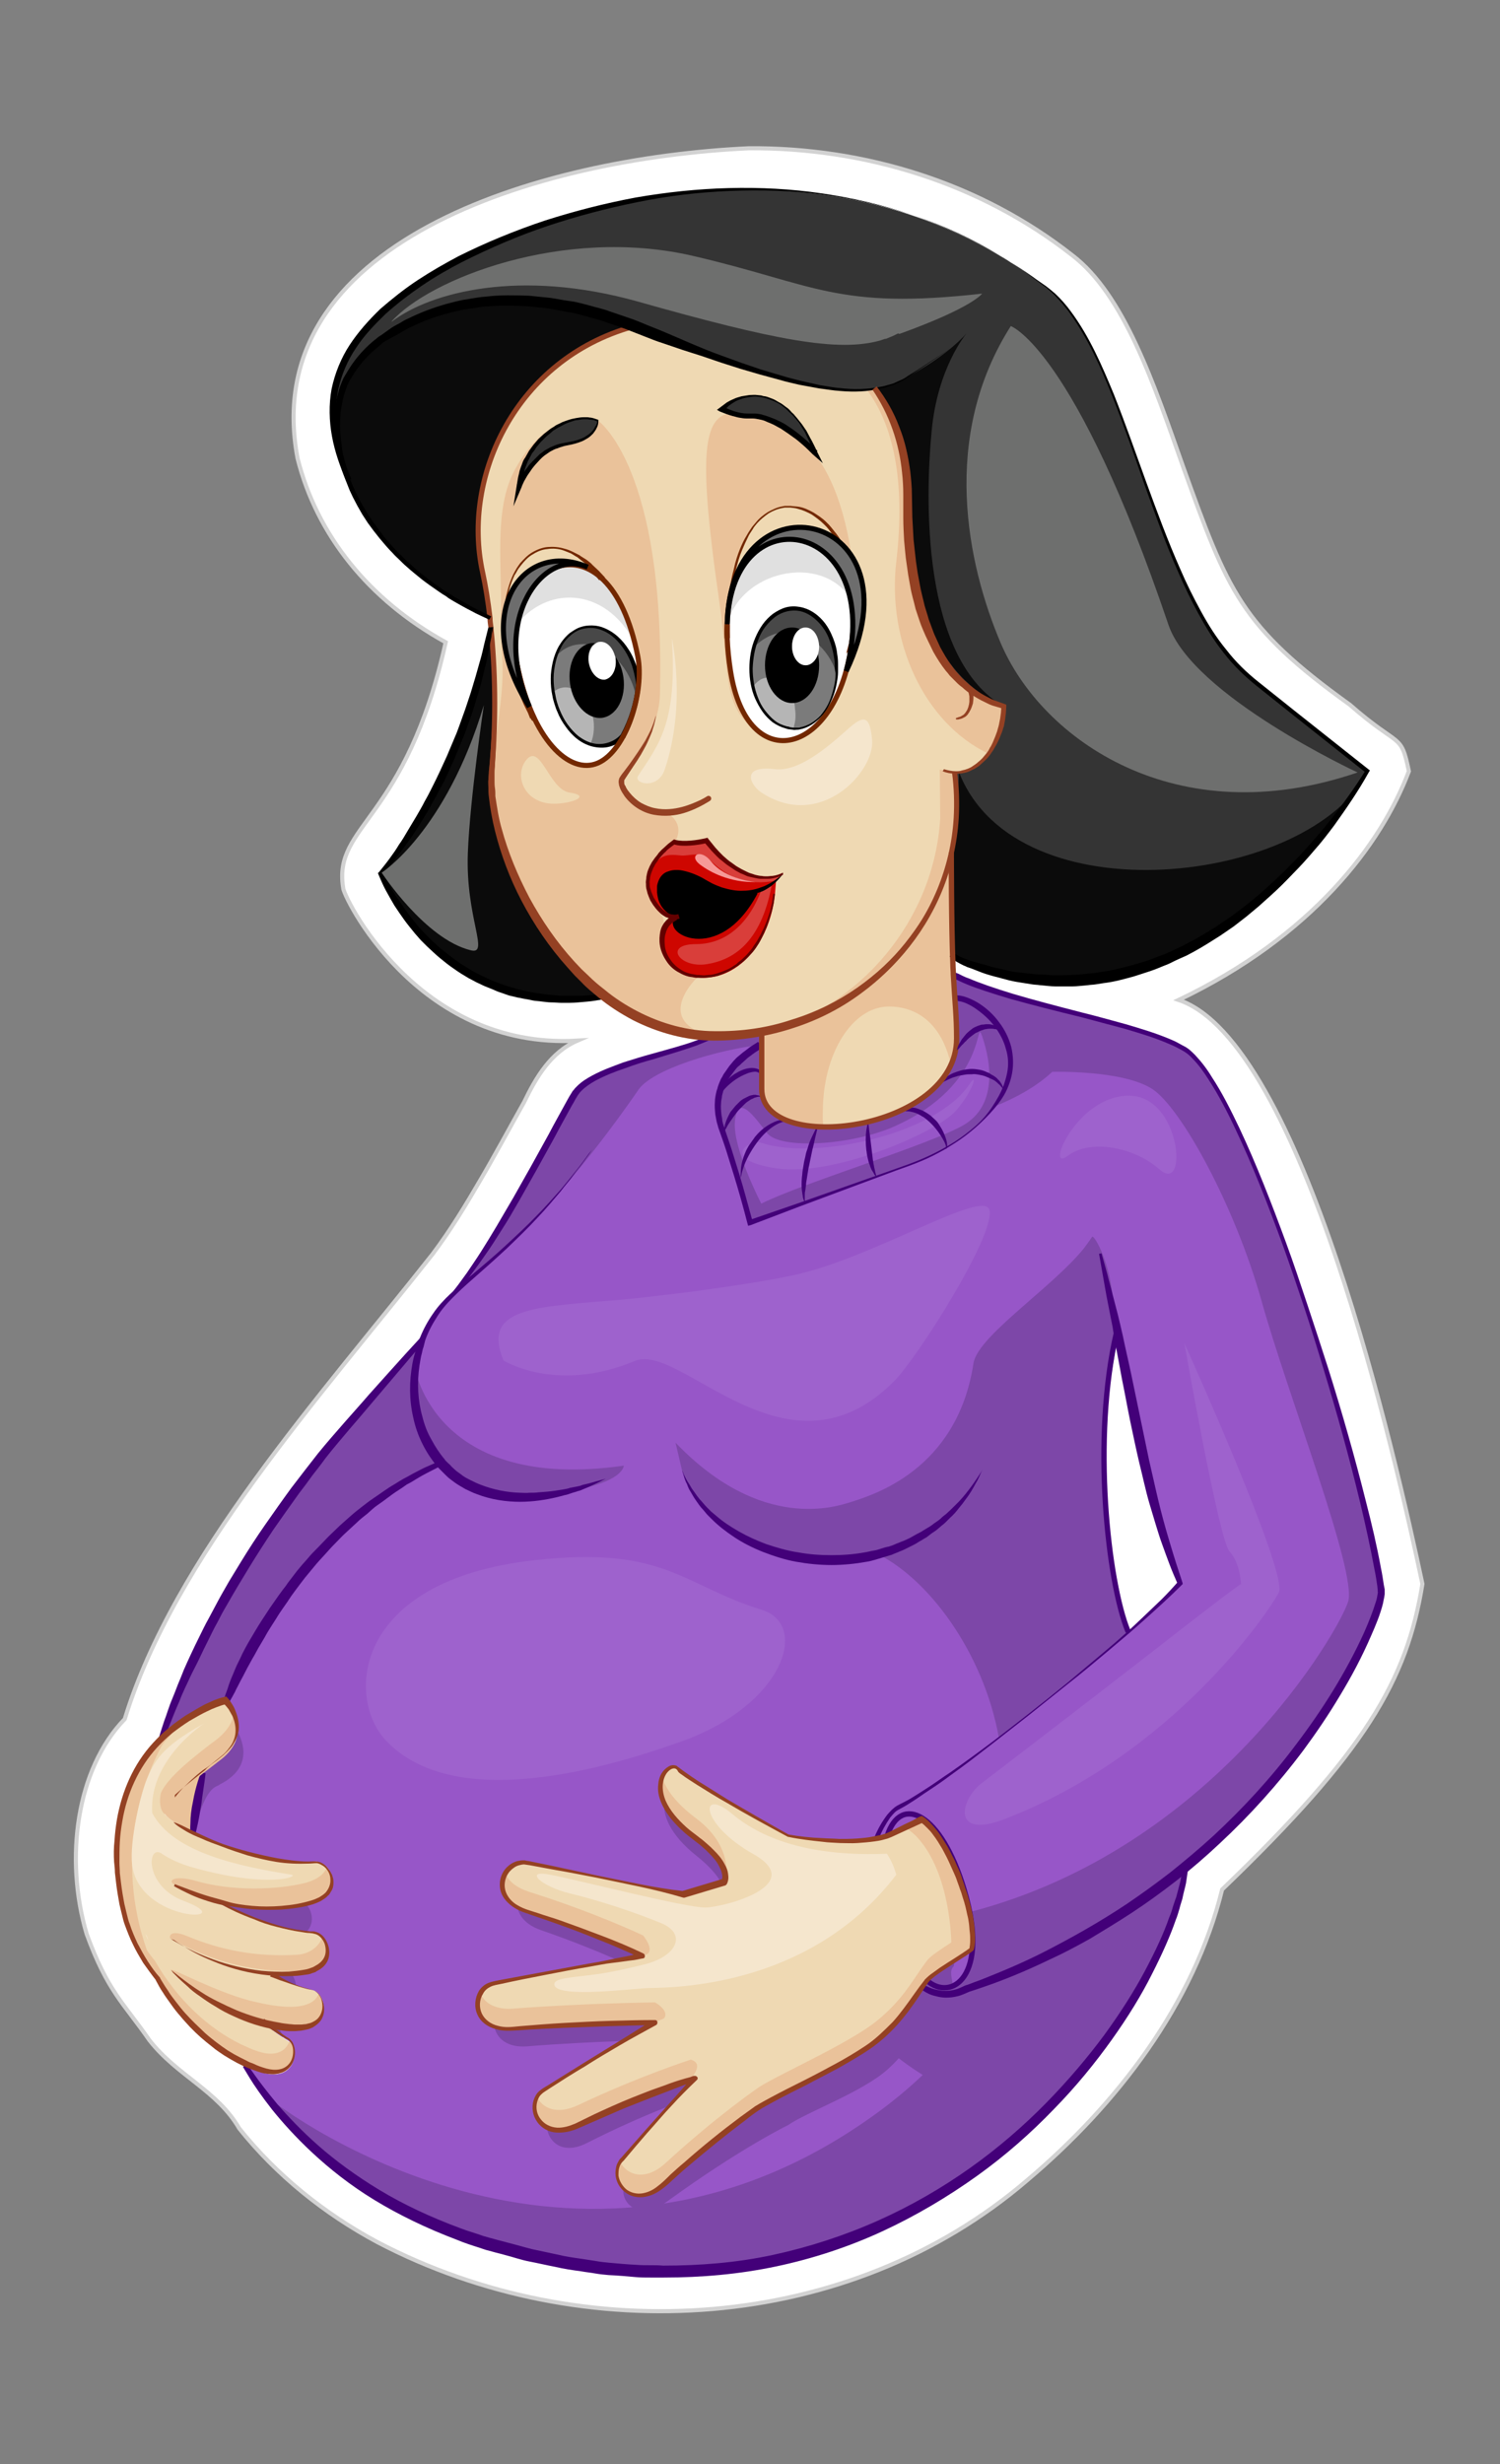 <?xml version="1.0" encoding="utf-8"?>
<!-- Generator: Adobe Illustrator 25.4.1, SVG Export Plug-In . SVG Version: 6.00 Build 0)  -->
<svg version="1.1" id="Layer_1" xmlns="http://www.w3.org/2000/svg" xmlns:xlink="http://www.w3.org/1999/xlink" x="0px" y="0px"
	 viewBox="0 0 365.5 600" style="enable-background:new 0 0 365.5 600;" xml:space="preserve">
<rect x="0" y="0" width="365.5" height="600" fill="#808080" stroke="none"/>
<style type="text/css">
	.st0{fill:#FFFFFF;stroke:#D2D2D2;stroke-miterlimit:10;}
	.st1{fill:#E9D3AE;}
	.st2{fill:#E2BB95;}
	.st3{fill:#FFFFFF;}
	.st4{fill:#D4D4D4;}
	.st5{fill:#A65B69;}
	.st6{fill:#98753A;}
	.st7{fill:#1D91A1;}
	.st8{fill:#077089;}
	.st9{fill:#39C7C7;}
	.st10{fill:#D37584;}
	.st11{fill:#D98391;}
	.st12{fill:#CA3A36;}
	.st13{fill:#BB0500;}
	.st14{fill:#DDCD81;}
	.st15{fill:#F6F4E0;}
	.st16{fill:none;stroke:#6A2F19;stroke-width:1.236;stroke-miterlimit:10;}
	.st17{fill:#643300;}
	.st18{fill:none;stroke:#3C1500;stroke-width:1.236;stroke-miterlimit:10;}
	.st19{fill:#6A2F19;}
	.st20{fill:none;stroke:#000000;stroke-width:1.114;stroke-miterlimit:10;}
	.st21{fill:#420000;}
	.st22{fill:#001B3D;}
	.st23{fill:#65071A;}
	.st24{fill:none;stroke:#65071A;stroke-width:1.3;stroke-miterlimit:10;}
	.st25{fill:none;stroke:#65071A;stroke-width:1.3;stroke-linecap:round;stroke-miterlimit:10;}
	.st26{fill:none;stroke:#6A2F19;stroke-width:1.3;stroke-miterlimit:10;}
	.st27{fill:#3C1500;}
	.st28{fill:#E9D3AE;stroke:#3C1500;stroke-width:1.3;stroke-miterlimit:10;}
	.st29{fill:#F1E2CA;}
	.st30{fill:#98753A;stroke:#643300;stroke-width:1.236;stroke-miterlimit:10;}
	.st31{fill:#F29795;}
	.st32{fill:#EAC29A;}
	.st33{fill:#7D47A8;}
	.st34{fill:#9756C8;}
	.st35{fill:#9E62CD;}
	.st36{fill:#430079;}
	.st37{fill:none;stroke:#430079;stroke-width:1.3;stroke-miterlimit:10;}
	.st38{fill:none;stroke:#430079;stroke-width:1.3;stroke-linecap:round;stroke-miterlimit:10;}
	.st39{fill:#EFD9B3;}
	.st40{fill:#E0E0E0;}
	.st41{fill:#323232;}
	.st42{fill:#7B7B7B;}
	.st43{fill:#484848;}
	.st44{fill:#B5B5B5;}
	.st45{fill:#D93E3A;}
	.st46{fill:#CE0600;}
	.st47{fill:#0B0B0B;}
	.st48{fill:#6D6D6D;}
	.st49{fill:#343434;}
	.st50{fill:#6E6F6E;}
	.st51{fill:#969796;}
	.st52{fill:none;stroke:#944123;stroke-width:1.236;stroke-miterlimit:10;}
	.st53{fill:none;stroke:#732800;stroke-width:1.236;stroke-miterlimit:10;}
	.st54{fill:#944123;}
	.st55{fill:#630000;}
	.st56{fill:none;stroke:#944123;stroke-width:1.3;stroke-miterlimit:10;}
	.st57{fill:#732800;}
	.st58{fill:#EFD9B3;stroke:#732800;stroke-width:1.3;stroke-miterlimit:10;}
	.st59{fill:#F5E6CD;}
	.st60{fill:#6D6D6D;stroke:#000000;stroke-width:1.236;stroke-miterlimit:10;}
	.st61{fill:#F69997;}
	.st62{fill:#8E5E46;}
	.st63{fill:#B4A392;}
	.st64{fill:#E1CDB8;}
	.st65{fill:#E7D8C9;}
	.st66{fill:#734C27;}
	.st67{fill:none;stroke:#734C27;stroke-width:1.3;stroke-miterlimit:10;}
	.st68{fill:none;stroke:#734C27;stroke-width:1.3;stroke-linecap:round;stroke-miterlimit:10;}
	.st69{fill:#C38A73;}
	.st70{fill:#3D2212;}
	.st71{fill:#663122;}
	.st72{fill:#9C5347;}
	.st73{fill:#CA5A55;}
	.st74{fill:#BB231D;}
	.st75{fill:#3C2111;}
	.st76{fill:#6E4329;}
	.st77{fill:#946E4F;}
	.st78{fill:none;stroke:#3D2212;stroke-width:1.236;stroke-miterlimit:10;}
	.st79{fill:#201100;}
	.st80{fill:#3B0000;}
	.st81{fill:none;stroke:#3D2212;stroke-width:1.3;stroke-miterlimit:10;}
	.st82{fill:#C38A73;stroke:#201100;stroke-width:1.3;stroke-miterlimit:10;}
	.st83{fill:#D39880;}
	.st84{fill:#3D2212;stroke:#201100;stroke-width:1.236;stroke-miterlimit:10;}
	.st85{fill:#F2BCBA;}
	.st86{fill:#462A1D;}
	.st87{fill:#89A3C1;}
	.st88{fill:#ABC8EE;}
	.st89{fill:#BCD6F3;}
	.st90{fill:#1F4F80;}
	.st91{fill:none;stroke:#1F4F80;stroke-width:1.3;stroke-miterlimit:10;}
	.st92{fill:none;stroke:#1F4F80;stroke-width:1.3;stroke-linecap:round;stroke-miterlimit:10;}
	.st93{fill:#5C3B2F;}
	.st94{fill:#3B2216;}
	.st95{fill:#161616;}
	.st96{fill:#2A1009;}
	.st97{fill:#190C04;}
	.st98{fill:#47231D;}
	.st99{fill:#513226;}
	.st100{fill:#2E2F2E;}
	.st101{fill:none;stroke:#190C04;stroke-width:1.236;stroke-miterlimit:10;}
	.st102{fill:none;stroke:#190900;stroke-width:1.236;stroke-miterlimit:10;}
	.st103{fill:#2C1005;}
	.st104{fill:#0D0700;}
	.st105{fill:none;stroke:#190C04;stroke-width:1.3;stroke-miterlimit:10;}
	.st106{fill:#540E0C;}
	.st107{fill:#613B30;}
	.st108{fill:#513226;stroke:#0D0700;stroke-width:1.3;stroke-miterlimit:10;}
	.st109{fill:#6A4537;}
	.st110{fill:#161616;stroke:#000000;stroke-width:1.236;stroke-miterlimit:10;}
	.st111{fill:#759548;}
	.st112{fill:#96C25E;}
	.st113{fill:#A2C86C;}
	.st114{fill:#345401;}
	.st115{fill:none;stroke:#345401;stroke-width:1.3;stroke-miterlimit:10;}
	.st116{fill:none;stroke:#345401;stroke-width:1.3;stroke-linecap:round;stroke-miterlimit:10;}
	.st117{fill:#5D5E5D;}
	.st118{fill:#270000;}
	.st119{fill:#343434;stroke:#000000;stroke-width:1.236;stroke-miterlimit:10;}
	.st120{fill:#4F7389;}
	.st121{fill:#A13F1D;}
	.st122{fill:#892C07;}
	.st123{fill:#C75739;}
	.st124{fill:#6A97B6;}
	.st125{fill:#77A0BC;}
	.st126{fill:#AE5A3D;}
	.st127{fill:#C8745C;}
	.st128{fill:#450000;}
	.st129{fill:none;stroke:#000000;stroke-width:1.059;stroke-miterlimit:10;}
	.st130{fill:none;stroke:#000000;stroke-width:1.236;stroke-miterlimit:10;}
	.st131{fill:#073048;}
	.st132{fill:none;stroke:#073048;stroke-width:1.3;stroke-miterlimit:10;}
	.st133{fill:none;stroke:#073048;stroke-width:1.3;stroke-linecap:round;stroke-miterlimit:10;}
	.st134{fill:#A13F1D;stroke:#3C1500;stroke-width:1.236;stroke-miterlimit:10;}
</style>
<path class="st0" d="M117.2,287.1c-3.8,6.5-7.3,12.3-11.8,18.3c-27.3,34.6-63,73.9-75,113.2c-11.8,12.2-14.7,34-9.3,52.3
	c5.1,14,9,16.8,15.3,25.9c6.8,8.7,16.5,12.2,21.9,21.5c9.1,11.4,20.8,20.8,33.7,27.7c50.1,26.2,114.8,22.2,158.3-15.1
	c21.8-18.4,40.6-42.8,47.5-70.8c34.9-33.5,45-50.9,48.8-74.4c-6.5-30.6-29.3-132.1-59.4-142.2c32.5-15.5,49.4-37.9,56.1-55.7h0
	c-2-9.6-2.1-5.4-14.4-16.2c-26.6-19.1-29.7-27.6-40.6-57.9c-7.1-20.1-14.4-42-27.1-51.6c-22.3-17.5-50.4-26.2-78.7-26
	C131,38.5,62.6,59.1,72.5,111.6c4.7,18.7,17.4,34.5,36.1,44.8c-9.7,43.6-27.4,44.3-25,59.7c-0.3,1.5,17.8,39.6,57.1,37.3
	c-6.5,2.8-10.1,9-13,15C124.6,273.9,120.6,281.3,117.2,287.1z"/>
<g>
	<g>
		<path class="st32" d="M49.5,431.7c-1.1,4.8-2,9.7-2.4,14.6c-4.5-2.2-7.3-4.2-6.9-5C41.1,439.4,43.4,436.5,49.5,431.7z"/>
		<path class="st33" d="M234.9,460.2c6.4,21.2-3.1,27.4-9,22.2h0c1.3-1.8,2.8-3.4,4.8-5c5.9-4.8-5.4-33.4-13.8-30.6
			c-0.3,0.1-0.5,0.2-0.8,0.2C219.4,436.9,229.3,441.4,234.9,460.2z"/>
		<path class="st33" d="M102.8,326.3c-3.8,10-2.3,22.1,4.6,29.9c-23.3,10.1-42.2,33.2-52.5,58.3c-2.3,0.4-10.4,4-15.8,9.5
			c8.2-24.4,22.2-47.8,39.6-69.9C81.8,350.2,102.8,326.3,102.8,326.3z"/>
		<path class="st34" d="M272.3,323.7c-0.5,9.7-8.8,30.7,2.6,73.8c5.6-4.9,10.1-9.1,12.6-11.9C279.9,365.7,277,346.1,272.3,323.7z
			 M70.2,496.9c-1.6-0.9-4.6-3.2-6.1-4.4c2.7,0.7,5.2,1.1,7.7,1.2c9.3,0.5,7.9-8.2,4.4-9.1c-3.2-0.7-6.7-2.1-10-3.9v-0.1
			c2.6,0.2,5.1,0.1,7.5-0.2c9.2-1.2,6.3-9.5,2.7-9.8c-7.9-0.2-17.5-4.2-24.6-8.1c8.7,2.5,17,2.6,23.7,0.9c9-2.3,5.1-10.2,1.5-10
			c-9.5,0.8-22.1-3.4-29.8-7.1c0.5-4.9,1.3-9.8,2.4-14.6c1.2-0.9,2.5-1.9,3.9-3c9.1-6.7,1.5-14.1,1.5-14.1
			c10.3-25.1,29.2-48.3,52.5-58.3c-7-7.9-8.4-19.9-4.6-29.9c1.3-3.5,3.2-6.7,5.8-9.4c0.5-0.5,1.1-1,1.7-1.7
			c10.7-11.7,27.4-45,29.9-49c4.5-7,25.8-9.7,33.1-13.9c4.2-0.2,8.3,0.2,12.2-0.8c0,0,0,3.8,0,13.6c0,16.2,47.5,10.4,47.5-12.3
			c0-5.4-0.4-8.4-0.8-15.6c13.6,7.1,45.6,11.5,56.4,18.1c15.4,9.4,43.9,102.8,48,131.9c0.6,4.3-12.9,38.8-48.1,67.7
			c-4.5,34.5-64.8,123.3-170.1,91.3c-29-8.8-47.7-25.2-58.9-43.4c1.3,0.6,2.5,1.2,3.8,1.6C72.1,507.5,73.2,498.8,70.2,496.9z"/>
		<path class="st33" d="M232.6,243.3l-47.1,11.2c-11,6.7-11.8,14.3-9.2,21.4c3.2,8.7,6.6,21.9,6.6,21.9s29-10.3,39.1-14.1
			c10.1-3.8,19-10.1,22.7-18.1C250.9,252.5,237.2,242.6,232.6,243.3z"/>
		<g>
			<path class="st33" d="M66.1,480.6L66.1,480.6c2,1.2,4,2,6,2.8c-0.1-1.1-0.5-2-1.1-2.7C69.4,480.7,67.8,480.7,66.1,480.6z"/>
			<path class="st33" d="M47.3,444.2c1.1-0.6,2.2-7.9,5.6-9.3c0.2-0.1,0.5-0.2,0.7-0.4c8.1-4.1,5.6-10.4,4.3-12.8
				c-0.2,2.2-1.3,4.6-4.5,6.9c-1.5,1.1-2.8,2.1-3.9,3c-0.5,1.9-0.8,3.8-1.2,5.7C47.7,441.2,46.9,444.4,47.3,444.2z"/>
			<path class="st33" d="M68.9,496.1c-0.2-1.2-0.9-2.3-1.9-2.8c-0.3-0.1-0.5-0.2-0.8-0.4c-0.7-0.1-1.5-0.3-2.2-0.5
				C65.2,493.5,67.3,495.1,68.9,496.1z"/>
			<path class="st33" d="M74.5,463.6c-6.5,1.5-14.5,1.3-22.9-1.1c6.7,3.7,15.4,7.3,23,8C76.8,468.4,76.1,465.2,74.5,463.6z"/>
		</g>
		<g>
			<path class="st33" d="M129.3,298.1c14-14.6,26.1-32.5,26.1-32.5c3.2-5.2,19.9-10.1,30.2-11.2c0-1.8,0-2.1,0-3
				c-3.9,1-8,0.6-12.2,0.8c-7.3,4.2-28.7,6.9-33.1,13.9c-2.3,3.7-16.3,31.5-26.9,45.4C120.2,306.2,126.9,300.6,129.3,298.1z"/>
			<path class="st33" d="M336.7,387.2c-4.1-29.1-32.6-122.4-48-131.9c-10.8-6.6-42.7-10.9-56.4-18.1c0.3,5.9,0.6,10.9,0.8,15.6
				c0,6-0.5,15.1-18.2,21.1c-8.6,2.9,26.2,1.4,41.5-12.9c0,0,17.2-0.5,24.4,4.2c7,4.6,20.1,28.4,26.6,51.6
				c6.5,23.2,23.3,66.1,21.1,73.2s-32.6,60.2-92.2,75.6c2.1,10.7-0.6,16.4-4.1,17.9c-0.2-1.7-1-3.6,0.2-4.7c0,0,1.4-5.5-2.9-17.7
				c-4.1-11.5-8.3-13.9-8.3-13.9c-0.2,0.1-7.8,4-8.1,4.1c-0.7,0.2-1.5,0.4-2.3,0.6c-8.6,1.7-20-0.7-20-0.7s-21.3-12.4-25.3-16.3
				c-1.9-1.9-9.2,6.3,4.2,17c8.9,7.1,6.6,10.8,6.6,10.8l-9.3,3c0,0-26.9-6-35.5-7.7c-5.3-1.1-9.3,8.7,0.3,12
				c15.1,5.2,25.8,10.6,25.8,10.6l-1.9,0.5c0,0-15.3,2.6-31.7,6.2c-5.3,1.2-5.6,11.8,4.5,11c15.8-1.3,32-1.5,32-1.5
				s-11,6.8-25.2,16.5c-4.6,3.1-1.3,13.2,7.8,8.5c14-7.1,25.1-10.9,25.6-11.1c-0.3,0.4-5.1,6.2-15.7,19.5c-3.5,4.4,1.4,11.8,9.8,5.7
				c17.8-12.9,29.2-18.4,29.2-18.4c4.6-3.2,18.2-8.1,24.3-13.6c1-0.9,1.9-1.8,2.7-2.7c5.1,4,10.1,6.5,10.1,6.5l47.7-22.5
				c6.9-11.6,10.9-22.5,11.9-30.4C323.8,426,337.3,391.4,336.7,387.2z"/>
		</g>
		<path class="st34" d="M239.3,252.3c2.4,6.9,3.5,16.9-4.4,21.6c-7.9,4.7-39.5,14.2-49.4,19.2c0,0-7.2-13.8-6.4-20.3s4.6-1,7.8,3.1
			s20.6,3,31-1.6C241,264,237.5,247.2,239.3,252.3z"/>
		<path class="st35" d="M185.5,278.3c13.1,4.3,42.7-2,50.8-14.4c1.9-2.9,1.1,1.4-3.4,6.6s-29.7,16.1-43.7,14
			S182.5,277.3,185.5,278.3z"/>
		<g>
			<path class="st33" d="M332.2,365.8c0-0.1-0.1-0.3-0.1-0.4C332.2,365.5,332.2,365.6,332.2,365.8z"/>
			<path class="st33" d="M330.8,360.1c0,0,0-0.1,0-0.1C330.8,360,330.8,360,330.8,360.1z"/>
			<path class="st33" d="M333.5,370.9c-0.1-0.2-0.1-0.5-0.2-0.7C333.4,370.4,333.4,370.7,333.5,370.9z"/>
			<path class="st33" d="M332.9,368.5c-0.1-0.2-0.1-0.4-0.2-0.6C332.8,368,332.8,368.2,332.9,368.5z"/>
			<path class="st33" d="M329.3,354.6c0-0.2-0.1-0.4-0.1-0.5C329.2,354.3,329.3,354.5,329.3,354.6z"/>
			<path class="st33" d="M328.5,351.7c0-0.1-0.1-0.3-0.1-0.4C328.5,351.4,328.5,351.6,328.5,351.7z"/>
			<path class="st33" d="M239.3,353.1c0,0-29.6,23.4-26.5,24.8c13.3,6,26.9,24.6,30.6,45.3c10.7-8.2,22.5-17.8,31.6-25.7
				c-11.1-43.4-3.1-64.2-2.6-73.8c-1.2-5.9-2.5-12.1-4.1-18.5l-2.1-4l0,0C266.1,301.1,238.6,338.9,239.3,353.1z"/>
			<path class="st33" d="M330.1,357.4c0-0.2-0.1-0.3-0.1-0.5C330,357.1,330,357.3,330.1,357.4z"/>
			<path class="st33" d="M335,377.9c0-0.1-0.1-0.3-0.1-0.4C335,377.7,335,377.8,335,377.9z"/>
			<path class="st33" d="M336.2,383.9c0-0.2-0.1-0.4-0.1-0.7C336.1,383.5,336.1,383.7,336.2,383.9z"/>
			<path class="st33" d="M336.5,385.6c0-0.2-0.1-0.4-0.1-0.5C336.4,385.3,336.4,385.4,336.5,385.6z"/>
			<path class="st33" d="M209.3,517.6c-72.6,48.8-143.4-5.5-145.2-8c11.5,15.4,29,29,54.3,36.7c105.3,32,165.6-56.9,170.1-91.3
				c-12.6,10.3-28,19.9-46.5,27.1C236.3,494.1,226.2,506.3,209.3,517.6z"/>
			<path class="st33" d="M334.5,375.4c0-0.1,0-0.2-0.1-0.3C334.4,375.2,334.5,375.3,334.5,375.4z"/>
			<path class="st33" d="M335.9,382.1c0-0.2-0.1-0.5-0.1-0.7C335.8,381.7,335.8,381.9,335.9,382.1z"/>
			<path class="st33" d="M334,373.2c0-0.2-0.1-0.4-0.1-0.6C333.9,372.8,333.9,373,334,373.2z"/>
			<path class="st33" d="M335.5,380.2c0-0.2-0.1-0.4-0.1-0.6C335.4,379.8,335.4,380,335.5,380.2z"/>
		</g>
		<path class="st33" d="M166.2,358.1l-1.6-6.8c21,21.9,39.3,15.5,42.6,14.5c5.3-1.7,26-7.7,30-33.8c1.1-7.3,22.7-20.6,28.9-30.8
			c0.9-1.5,17.9,30.7-15.4,47.5c0,0-14,27.9-43.4,31.4C174.3,383.9,166.2,358.1,166.2,358.1z"/>
		<path class="st33" d="M101.1,333.1c0,0,4.7,30.4,50.9,23.8c0,0,0,6.9-29.5,7.3C100.8,364.4,101.1,333.1,101.1,333.1z"/>
		<g>
			<path class="st36" d="M213.1,447.3c0.8-1.9,1.8-3.7,3.1-5.4c0.7-0.8,1.4-1.6,2.4-2.2c0.9-0.5,1.8-0.9,2.7-1.4
				c1.7-1,3.4-2.1,5.1-3.2c1.7-1.1,3.3-2.3,5-3.4c3.3-2.3,6.6-4.7,9.8-7.1c3.2-2.4,6.4-4.9,9.6-7.4c3.2-2.5,6.3-5,9.5-7.6
				c3.1-2.6,6.2-5.2,9.3-7.8c3.1-2.6,6.1-5.3,9-8.1c1.5-1.4,2.9-2.8,4.4-4.2c1.4-1.4,2.8-2.9,4.1-4.4l0,0l-0.1,0.7
				c-0.7-1.6-1.4-3.2-2-4.8c-0.6-1.6-1.2-3.2-1.8-4.9c-0.6-1.6-1.1-3.3-1.6-4.9c-0.5-1.7-1-3.3-1.5-5c-0.5-1.7-0.9-3.3-1.3-5
				c-0.4-1.7-0.8-3.4-1.2-5c-0.8-3.4-1.5-6.8-2.2-10.1c-0.7-3.4-1.3-6.8-2-10.2l-1.9-10.2l-0.2-1.3l-0.2-1.3l-0.5-2.5l-1-5.1
				c-0.3-1.7-0.6-3.4-0.9-5.1c-0.3-1.7-0.6-3.4-0.9-5.1l0.6-0.1c0.5,1.7,0.9,3.3,1.4,5c0.4,1.7,0.9,3.3,1.3,5l1.3,5l0.6,2.5l0.3,1.3
				l0.3,1.3c0.7,3.4,1.5,6.7,2.2,10.1l2.1,10.1l2.1,10.1c0.8,3.4,1.5,6.7,2.3,10c0.8,3.3,1.7,6.6,2.7,9.9c0.5,1.7,1,3.3,1.5,4.9
				c0.5,1.6,1.1,3.3,1.6,4.9l0.1,0.4l-0.3,0.3l0,0c-2.9,2.9-5.9,5.6-8.9,8.3c-3,2.7-6.1,5.3-9.2,7.9c-3.1,2.6-6.2,5.2-9.4,7.7
				l-9.5,7.6c-3.2,2.5-6.4,5-9.6,7.5l-4.8,3.7c-1.6,1.2-3.2,2.4-4.9,3.6c-1.6,1.2-3.3,2.4-5,3.5c-1.7,1.1-3.3,2.3-5.1,3.4
				c-0.9,0.6-1.7,1-2.6,1.5c-0.8,0.4-1.4,1.2-2,1.9c-1.1,1.6-2.1,3.4-2.8,5.2L213.1,447.3z"/>
		</g>
		<g>
			<path class="st36" d="M144.4,279.8c0,0-0.3,0.4-0.9,1.3c-0.6,0.8-1.4,2-2.6,3.5c-0.6,0.7-1.2,1.6-1.9,2.5
				c-0.7,0.9-1.5,1.8-2.3,2.9c-1.7,2-3.6,4.3-5.8,6.6c-2.2,2.4-4.7,4.8-7.4,7.4c-2.7,2.5-5.6,5.1-8.7,7.8c-1.5,1.3-3,2.7-4.5,4.2
				c-1.5,1.5-2.8,3-3.9,4.8c-1.1,1.7-2.1,3.6-2.8,5.6l-0.1,0.4l-0.1,0.4l-0.2,0.8c-0.2,0.5-0.3,1-0.4,1.5c-0.3,1-0.4,2-0.6,3.1
				c-0.6,4.1-0.4,8.4,0.7,12.3c0.5,2,1.2,3.9,2.2,5.6c0.9,1.7,2,3.4,3.2,4.8l0.2,0.3l0,0c0,0-0.1-0.1,0,0l0.1,0.1l0.1,0.1l0.5,0.5
				c0.4,0.3,0.7,0.7,1,1c0.3,0.3,0.7,0.6,1,0.9c0.4,0.3,0.7,0.5,1.1,0.8c0.7,0.6,1.5,1,2.3,1.4c0.8,0.4,1.6,0.8,2.4,1.1
				c3.3,1.3,6.6,1.9,9.7,2c0.8,0,1.5,0.1,2.3,0c0.8,0,1.5,0,2.2-0.1c1.4-0.1,2.8-0.2,4.1-0.4c0.6-0.1,1.3-0.2,1.9-0.3
				c0.6-0.1,1.2-0.2,1.7-0.4c0.6-0.1,1.1-0.2,1.6-0.3c0.5-0.1,1-0.2,1.4-0.4c0.9-0.2,1.7-0.4,2.4-0.6c0.7-0.2,1.3-0.4,1.8-0.5
				c1-0.3,1.5-0.4,1.5-0.4s-0.5,0.2-1.4,0.7c-0.9,0.4-2.2,1.1-4,1.8c-0.4,0.2-0.9,0.4-1.4,0.5c-0.5,0.2-1,0.3-1.6,0.5
				c-0.5,0.2-1.1,0.4-1.7,0.5c-0.6,0.2-1.2,0.3-1.9,0.5c-2.6,0.6-5.6,1.1-8.9,1.1c-3.3,0-7-0.5-10.6-1.9c-0.9-0.3-1.8-0.8-2.7-1.2
				c-0.8-0.5-1.8-1-2.6-1.6c-0.4-0.3-0.8-0.6-1.2-0.9c-0.4-0.3-0.8-0.7-1.2-1.1c-0.4-0.4-0.7-0.7-1.1-1.1l-0.5-0.5l-0.1-0.1
				l-0.1-0.1l-0.1-0.1l0,0l-0.2-0.3c-2.7-3.3-4.7-7.3-5.6-11.6c-1-4.3-1-8.8-0.2-13.2c0.2-1.1,0.5-2.2,0.8-3.2
				c0.1-0.5,0.3-1.1,0.5-1.6l0.3-0.8l0.1-0.4l0.2-0.4c0.8-2,1.9-4,3.1-5.7c1.2-1.8,2.7-3.4,4.2-4.8c1.5-1.4,3.1-2.8,4.6-4.1
				c3.1-2.6,6.1-5.1,8.8-7.6c2.7-2.5,5.3-4.9,7.5-7.2c2.3-2.3,4.2-4.5,6-6.5c1.7-2,3.1-3.8,4.3-5.3c1.2-1.5,2-2.7,2.6-3.5
				C144.1,280.2,144.4,279.8,144.4,279.8z"/>
		</g>
		<g>
			<path class="st36" d="M166.2,358.1c0,0,0.2,0.3,0.4,0.9c0.3,0.6,0.7,1.5,1.4,2.5c0.3,0.5,0.6,1.1,1.1,1.7
				c0.4,0.6,0.9,1.3,1.4,1.9c0.6,0.6,1.1,1.3,1.8,2c0.3,0.3,0.7,0.7,1,1c0.4,0.3,0.8,0.7,1.2,1c1.6,1.4,3.4,2.6,5.5,3.8
				c2.1,1.2,4.3,2.2,6.7,3.1c2.4,0.8,5,1.6,7.7,2c2.7,0.5,5.4,0.7,8.2,0.7c2.7,0,5.5-0.2,8.2-0.7c0.7-0.1,1.3-0.3,2-0.4
				c0.7-0.1,1.3-0.3,1.9-0.5c0.6-0.2,1.3-0.4,1.9-0.5c0.6-0.2,1.2-0.4,1.8-0.7c0.6-0.2,1.2-0.5,1.8-0.7c0.6-0.3,1.2-0.5,1.7-0.8
				c0.5-0.3,1.1-0.6,1.6-0.9c0.3-0.1,0.5-0.3,0.8-0.4c0.3-0.2,0.5-0.3,0.8-0.5c0.5-0.3,1-0.6,1.5-0.9c0.5-0.3,0.9-0.7,1.4-1
				c0.4-0.3,0.9-0.6,1.3-1c0.4-0.4,0.8-0.7,1.2-1c0.8-0.7,1.5-1.4,2.2-2.1c0.3-0.3,0.7-0.7,1-1c0.3-0.3,0.6-0.7,0.9-1
				c1.1-1.3,2-2.5,2.7-3.5c0.7-1,1.2-1.8,1.6-2.4c0.4-0.6,0.5-0.9,0.5-0.9s-0.1,0.3-0.4,0.9c-0.3,0.6-0.6,1.5-1.3,2.6
				c-0.6,1.1-1.3,2.4-2.4,3.8c-0.3,0.4-0.5,0.7-0.8,1.1c-0.3,0.4-0.6,0.7-0.9,1.1c-0.6,0.8-1.3,1.6-2.1,2.3
				c-0.4,0.4-0.8,0.8-1.2,1.2c-0.4,0.4-0.9,0.7-1.3,1.1c-0.5,0.4-0.9,0.8-1.4,1.1c-0.5,0.3-1,0.7-1.5,1.1c-0.3,0.2-0.5,0.4-0.8,0.5
				c-0.3,0.2-0.5,0.3-0.8,0.5c-0.6,0.3-1.1,0.7-1.7,1c-0.6,0.3-1.2,0.6-1.8,0.9c-0.6,0.3-1.2,0.6-1.8,0.8c-0.6,0.3-1.3,0.5-1.9,0.8
				c-0.7,0.2-1.3,0.4-2,0.6c-0.7,0.2-1.3,0.4-2,0.6c-0.7,0.2-1.4,0.4-2.1,0.5c-2.8,0.5-5.7,0.8-8.6,0.8c-2.9,0-5.8-0.3-8.6-0.8
				c-2.8-0.5-5.5-1.4-8.1-2.4c-2.5-1-4.9-2.2-7-3.6c-2.1-1.4-3.9-2.8-5.5-4.4c-0.4-0.4-0.8-0.8-1.1-1.1c-0.3-0.4-0.7-0.8-1-1.2
				c-0.7-0.7-1.2-1.5-1.7-2.2c-0.5-0.7-0.9-1.4-1.3-2.1c-0.4-0.6-0.7-1.3-0.9-1.9c-0.6-1.1-0.8-2.1-1-2.7
				C166.3,358.5,166.2,358.1,166.2,358.1z"/>
		</g>
		<g>
			<path class="st36" d="M60.1,502.5c0,0,0.6,0.9,1.9,2.7c1.2,1.7,3.1,4.2,5.6,7.2c2.6,3,5.9,6.5,10,10.1c4.1,3.6,9.1,7.3,14.9,10.8
				c5.8,3.5,12.4,6.6,19.7,9.3c1.8,0.7,3.7,1.2,5.6,1.9c0.5,0.1,1,0.3,1.4,0.4l1.5,0.4c1,0.3,2,0.5,3,0.8c2,0.5,4,1.1,6,1.6
				c2,0.4,4.1,0.9,6.1,1.3c2,0.5,4.2,0.8,6.3,1.1c1.1,0.2,2.1,0.3,3.2,0.5c1.1,0.2,2.1,0.3,3.2,0.4c2.2,0.2,4.3,0.4,6.5,0.5
				c1.1,0.1,2.2,0.1,3.3,0.1c1.1,0,2.2,0,3.3,0.1c8.9,0,17.9-0.7,26.7-2.6c8.8-1.9,17.4-4.7,25.5-8.3c8.1-3.6,15.7-8,22.6-12.9
				c6.9-4.9,13.1-10.3,18.5-15.8c5.4-5.5,10.2-11.2,14.2-16.6c4-5.5,7.3-10.7,9.9-15.6c2.6-4.9,4.6-9.2,5.9-13
				c0.4-0.9,0.7-1.8,0.9-2.6c0.3-0.8,0.5-1.6,0.8-2.3c0.4-1.5,0.7-2.7,1-3.8c0.4-2.1,0.6-3.2,0.6-3.2l1.3,0.2c0,0-0.2,1.1-0.5,3.3
				c-0.2,1.1-0.6,2.3-0.9,3.9c-0.2,0.7-0.5,1.5-0.7,2.4c-0.3,0.9-0.5,1.8-0.9,2.7c-1.3,3.8-3.3,8.3-5.8,13.2c-2.5,5-5.8,10.4-9.8,16
				c-4,5.6-8.7,11.4-14.2,17c-5.5,5.7-11.7,11.2-18.7,16.2c-7,5-14.7,9.6-22.9,13.4c-8.2,3.8-17,6.7-26,8.6
				c-9,1.9-18.2,2.7-27.3,2.7c-1.1,0-2.3,0-3.4,0c-1.1,0-2.3,0-3.4-0.1c-2.2-0.2-4.5-0.4-6.7-0.5c-1.1-0.1-2.2-0.2-3.3-0.4
				c-1.1-0.2-2.2-0.3-3.3-0.5c-2.2-0.3-4.3-0.6-6.4-1.1c-2.1-0.4-4.2-0.9-6.3-1.3c-2.1-0.4-4-1.1-6-1.6c-1-0.3-2-0.5-3-0.8l-1.5-0.4
				c-0.6-0.2-1-0.3-1.5-0.5c-1.9-0.6-3.8-1.2-5.7-2c-7.4-2.8-14.2-6.1-20.1-9.7c-5.9-3.6-10.9-7.6-15-11.4
				c-4.1-3.8-7.4-7.5-9.9-10.6c-2.5-3.2-4.3-5.8-5.4-7.6c-1.1-1.8-1.7-2.8-1.7-2.8L60.1,502.5z"/>
		</g>
		<g>
			<path class="st36" d="M50.1,431.8c0,0-0.1,0.9-0.3,2.3c-0.2,1.4-0.5,3.2-0.7,5c-0.3,1.8-0.6,3.6-0.9,5c-0.3,1.4-0.5,2.2-0.5,2.2
				l-1.3-0.1c0,0-0.1-0.9,0-2.3c0-1.4,0.2-3.3,0.6-5.1c0.3-1.8,0.8-3.7,1.2-5c0.4-1.3,0.8-2.2,0.8-2.2L50.1,431.8z"/>
		</g>
		<g>
			<path class="st36" d="M107.7,356.8c0,0-1.1,0.6-3.1,1.6c-1,0.5-2.1,1.1-3.4,1.9c-0.6,0.4-1.3,0.8-2.1,1.2c-0.7,0.5-1.4,1-2.2,1.5
				c-1.6,1-3.1,2.3-4.9,3.5c-0.9,0.6-1.7,1.4-2.5,2.1c-0.9,0.7-1.8,1.4-2.6,2.2c-0.9,0.8-1.7,1.6-2.6,2.4c-0.9,0.8-1.7,1.7-2.6,2.6
				c-0.9,0.9-1.7,1.8-2.5,2.7c-0.8,0.9-1.7,1.8-2.5,2.8c-0.8,1-1.6,1.9-2.4,2.9c-0.8,1-1.5,2-2.2,2.9c-0.4,0.5-0.7,1-1.1,1.5
				c-0.3,0.5-0.7,1-1,1.5c-0.7,1-1.4,2-2,2.9c-1.2,2-2.5,3.8-3.5,5.7c-0.5,0.9-1.1,1.8-1.6,2.7c-0.5,0.9-0.9,1.7-1.4,2.5
				c-0.9,1.6-1.7,3.1-2.4,4.5c-0.4,0.7-0.7,1.3-1,1.9c-0.3,0.6-0.6,1.1-0.8,1.6c-1,1.9-1.7,3-1.7,3l-1.2-0.5c0,0,0.3-1.2,1.1-3.3
				c0.3-1.1,0.8-2.3,1.4-3.7c0.3-0.7,0.6-1.5,1-2.3c0.4-0.8,0.8-1.6,1.2-2.5c0.4-0.8,0.9-1.7,1.4-2.6c0.5-0.9,1.1-1.8,1.6-2.7
				c1.1-1.9,2.4-3.8,3.7-5.8c0.7-1,1.4-2,2.1-3c0.4-0.5,0.7-1,1.1-1.5c0.4-0.5,0.8-1,1.1-1.5c0.8-1,1.5-2,2.3-3
				c0.8-1,1.6-1.9,2.5-2.9c0.8-1,1.7-1.9,2.6-2.8c0.9-0.9,1.7-1.8,2.6-2.7c0.9-0.9,1.8-1.7,2.7-2.6c0.9-0.8,1.8-1.6,2.7-2.4
				c0.9-0.8,1.8-1.5,2.7-2.2c0.9-0.7,1.8-1.4,2.7-2c1.8-1.2,3.5-2.5,5.1-3.4c0.8-0.5,1.6-1,2.3-1.4c0.8-0.4,1.5-0.8,2.2-1.2
				c1.4-0.7,2.6-1.4,3.6-1.8c2-0.9,3.2-1.4,3.2-1.4L107.7,356.8z"/>
		</g>
		<g>
			<path class="st36" d="M103.3,326.7c0,0-4.8,5.6-11.9,14c-1.8,2.1-3.7,4.4-5.8,6.8c-2,2.4-4.2,4.9-6.3,7.6c-1,1.4-2.1,2.8-3.2,4.2
				c-1,1.4-2.1,2.9-3.2,4.3c-2.1,2.9-4.2,5.9-6.3,8.9c-2,3-4,6.1-5.9,9.2c-1.9,3.1-3.7,6.1-5.4,9.1c-0.9,1.5-1.7,3-2.4,4.4
				c-0.8,1.4-1.5,2.9-2.2,4.3c-0.7,1.4-1.4,2.8-2,4.1c-0.6,1.3-1.3,2.6-1.9,3.8c-0.6,1.2-1.1,2.4-1.7,3.6c-0.5,1.1-1,2.2-1.4,3.3
				c-0.9,2-1.6,3.8-2.2,5.3c-1.2,3-1.8,4.7-1.8,4.7l-1.2-0.4c0,0,0.5-1.8,1.5-4.8c0.6-1.5,1.1-3.4,2-5.5c0.4-1,0.9-2.2,1.3-3.3
				c0.5-1.2,1-2.4,1.5-3.7c1.1-2.5,2.4-5.3,3.8-8.1c0.7-1.4,1.4-2.9,2.2-4.3c0.8-1.5,1.6-3,2.4-4.5c0.8-1.5,1.7-3,2.6-4.6
				c0.9-1.5,1.9-3.1,2.8-4.6c1.9-3.1,3.9-6.2,6-9.2c2.1-3,4.2-6,6.4-9c2.2-2.9,4.4-5.7,6.5-8.4c2.2-2.7,4.4-5.2,6.5-7.6
				c2.1-2.4,4.1-4.6,5.9-6.7c3.7-4.1,6.7-7.5,8.9-9.9c2.2-2.4,3.4-3.7,3.4-3.7L103.3,326.7z"/>
		</g>
		<g>
			<path class="st36" d="M173.6,252.9c0,0-0.3,0.2-1,0.5c-0.7,0.3-1.6,0.7-2.9,1.2c-2.5,0.9-6.1,2-10.4,3.3
				c-2.2,0.6-4.5,1.3-6.9,2.2c-2.4,0.8-5,1.8-7.4,3.1c-1.2,0.7-2.3,1.4-3.3,2.4c-0.2,0.2-0.5,0.5-0.6,0.7c-0.1,0.1-0.2,0.3-0.3,0.4
				l-0.3,0.5c-0.4,0.6-0.7,1.3-1.1,1.9c-1.4,2.6-2.9,5.2-4.3,7.9c-2.9,5.3-5.8,10.5-8.6,15.4c-0.7,1.2-1.4,2.4-2.1,3.6
				c-0.7,1.2-1.4,2.3-2.1,3.4c-1.4,2.2-2.7,4.3-4,6.1c-1.3,1.9-2.5,3.5-3.6,5c-1.1,1.4-2.1,2.7-3.1,3.7c-0.4,0.5-0.8,0.9-1.2,1.3
				c-0.4,0.4-0.7,0.7-1,0.9c-0.5,0.5-0.8,0.7-0.8,0.7l-0.3-0.3c0,0,0.3-0.3,0.7-0.8c0.2-0.3,0.5-0.6,0.9-0.9
				c0.3-0.4,0.7-0.9,1.1-1.4c0.8-1,1.7-2.3,2.8-3.8c1-1.5,2.2-3.2,3.4-5.1c1.2-1.9,2.5-4,3.8-6.2c1.3-2.2,2.7-4.6,4.1-7
				c2.8-4.9,5.7-10.1,8.6-15.4c1.4-2.7,2.9-5.3,4.3-7.9c0.4-0.7,0.7-1.3,1.1-1.9l0.3-0.5c0.1-0.2,0.2-0.3,0.4-0.5
				c0.2-0.3,0.5-0.6,0.8-0.9c1.1-1.1,2.4-1.9,3.7-2.6c2.6-1.4,5.2-2.3,7.6-3.2c2.5-0.8,4.8-1.5,7-2.1c4.3-1.2,8-2.2,10.4-3.1
				c1.2-0.4,2.2-0.8,2.8-1.1c0.6-0.3,1-0.5,1-0.5L173.6,252.9z"/>
		</g>
		<path class="st37" d="M216.2,447C216.2,447,216.2,447,216.2,447c3.3-10.2,13.1-5.6,18.7,13.1c6.4,21.2-3.1,27.4-9,22.2"/>
		<path class="st38" d="M272.1,324.3c-6.1,26-2.1,61,2.7,72.8"/>
		<g>
			<path class="st36" d="M185.9,255c-0.8,0.6-1.7,1.1-2.5,1.7c-0.4,0.3-0.8,0.6-1.2,0.9l-1.1,1c-0.4,0.3-0.7,0.7-1.1,1
				c-0.4,0.3-0.7,0.7-1,1.1c-0.3,0.4-0.6,0.8-0.9,1.2c-0.3,0.4-0.6,0.8-0.8,1.2c-0.2,0.4-0.5,0.8-0.6,1.3c-0.2,0.4-0.4,0.9-0.5,1.4
				c-0.1,0.5-0.3,0.9-0.3,1.4c-0.1,0.5-0.2,1-0.2,1.4c-0.1,1,0,1.9,0.1,2.9c0.1,0.5,0.2,1,0.2,1.4c0.1,0.5,0.2,0.9,0.4,1.4
				c0.6,1.9,1.3,3.8,1.9,5.7c0.6,1.9,1.2,3.9,1.8,5.8c1.2,3.9,2.2,7.8,3.3,11.7l-0.8-0.4l0,0l11.9-4.1l11.9-4.2l11.9-4.2
				c2-0.7,4-1.4,5.9-2.2c1.9-0.8,3.8-1.7,5.6-2.7c1.8-1,3.6-2.1,5.3-3.4c1.7-1.3,3.3-2.6,4.7-4.2c1.4-1.6,2.5-3.3,3.5-5.1
				c0.5-0.9,0.9-1.8,1.3-2.8c0.3-0.9,0.6-1.9,0.8-2.9c0.4-2,0.3-4-0.3-5.9c-0.5-1.9-1.5-3.8-2.7-5.4c-1.2-1.6-2.7-3-4.4-4.2
				c-0.8-0.6-1.7-1.1-2.6-1.5c-0.9-0.4-1.9-0.6-2.7-0.6l-0.2-1.3c1.3-0.1,2.4,0.2,3.4,0.6c1,0.4,2,0.9,2.9,1.5
				c1.8,1.2,3.4,2.7,4.7,4.5c1.3,1.7,2.3,3.7,2.9,5.9c0.5,2.1,0.6,4.4,0.2,6.5c-0.2,1.1-0.5,2.1-0.9,3.1c-0.4,1-0.9,2-1.5,2.9
				c-1.2,1.8-2.6,3.4-4.1,4.9c-1.5,1.5-3.1,2.9-4.8,4.2c-1.7,1.3-3.5,2.4-5.3,3.5c-1.8,1-3.7,2-5.7,2.8c-1.9,0.8-3.9,1.5-5.9,2.2
				l-11.8,4.4l-11.8,4.4l-11.8,4.5l0,0l-0.7,0.2l-0.2-0.7c-1-3.9-2.1-7.8-3.3-11.7c-0.6-1.9-1.2-3.9-1.8-5.8c-0.6-1.9-1.3-3.8-2-5.8
				c-0.1-0.5-0.3-1-0.4-1.5c-0.1-0.5-0.2-1-0.3-1.6c-0.1-1-0.2-2.1-0.1-3.2c0-0.5,0.1-1.1,0.2-1.6c0.1-0.5,0.2-1,0.4-1.5
				c0.1-0.5,0.3-1,0.5-1.5c0.2-0.5,0.4-1,0.7-1.4c0.2-0.5,0.5-0.9,0.8-1.3c0.3-0.4,0.6-0.9,0.9-1.3c0.3-0.4,0.7-0.8,1-1.2
				c0.4-0.4,0.7-0.8,1.1-1.1l1.2-1c0.4-0.3,0.8-0.6,1.2-0.9c0.8-0.7,1.7-1.1,2.5-1.7L185.9,255z"/>
		</g>
		<g>
			<path class="st36" d="M185.6,262.4c0,0,0-0.2-0.2-0.6c-0.2-0.3-0.5-0.7-1.1-0.8c-0.6-0.1-1.3,0.1-2,0.3c-0.7,0.3-1.5,0.6-2.3,1.1
				c-0.7,0.4-1.4,0.9-2.1,1.5c-0.6,0.5-1.2,1.1-1.6,1.6c-0.4,0.5-0.7,1-0.8,1.3c-0.2,0.4-0.2,0.6-0.2,0.6s0-0.1,0-0.2
				c0-0.1,0-0.3,0-0.5c0-0.4,0.1-1,0.5-1.7c0.3-0.7,0.8-1.4,1.4-2c0.3-0.3,0.6-0.6,1-0.9c0.4-0.3,0.8-0.6,1.2-0.8
				c0.8-0.5,1.7-0.9,2.6-1.1c0.9-0.2,1.8-0.2,2.6,0.1c0.4,0.1,0.7,0.4,0.9,0.7c0.2,0.3,0.2,0.5,0.3,0.8
				C185.6,262.2,185.5,262.4,185.6,262.4z"/>
		</g>
		<g>
			<path class="st36" d="M227.9,264.6c0,0,0.2-0.2,0.6-0.6c0.2-0.2,0.4-0.5,0.7-0.7c0.3-0.2,0.6-0.5,1-0.8c0.4-0.3,0.8-0.5,1.3-0.8
				c0.5-0.3,1-0.5,1.6-0.7c0.6-0.2,1.2-0.4,1.8-0.5c0.6-0.1,1.3-0.2,1.9-0.2c0.7,0,1.3,0.1,1.9,0.2c0.6,0.1,1.2,0.3,1.8,0.6
				c0.3,0.1,0.6,0.2,0.8,0.4c0.3,0.2,0.5,0.3,0.7,0.4c0.5,0.3,0.9,0.6,1.2,1c0.4,0.3,0.6,0.7,0.8,1c0.2,0.3,0.3,0.7,0.4,0.9
				c0.1,0.5,0.2,0.8,0.2,0.8s-0.2-0.3-0.4-0.7c-0.2-0.2-0.4-0.5-0.6-0.7c-0.3-0.2-0.5-0.5-0.9-0.8c-0.3-0.3-0.8-0.5-1.2-0.7
				c-0.2-0.1-0.5-0.2-0.7-0.3c-0.2-0.1-0.5-0.2-0.7-0.3c-0.5-0.2-1.1-0.3-1.6-0.4c-0.6-0.1-1.1-0.2-1.7-0.1c-0.6,0-1.2,0-1.7,0.1
				c-0.6,0.1-1.1,0.2-1.7,0.3c-0.5,0.2-1,0.3-1.5,0.5c-0.5,0.2-0.9,0.4-1.3,0.6c-0.4,0.2-0.8,0.4-1.1,0.6c-0.3,0.2-0.6,0.4-0.8,0.5
				C228.2,264.5,227.9,264.6,227.9,264.6z"/>
		</g>
		<g>
			<path class="st36" d="M217.9,270.9c0,0,0.2-0.2,0.7-0.4c0.2-0.1,0.5-0.3,0.8-0.4c0.3-0.1,0.7-0.3,1.2-0.3
				c0.4-0.1,0.9-0.1,1.5-0.1c0.5,0,1.1,0.1,1.6,0.3c0.5,0.2,1.1,0.4,1.6,0.7c0.5,0.3,1,0.6,1.5,1c0.4,0.4,0.9,0.8,1.3,1.2
				c0.4,0.4,0.7,0.9,1,1.4c0.6,0.9,1,1.9,1.3,2.7c0.3,0.8,0.4,1.6,0.4,2.1c0,0.3-0.1,0.5-0.2,0.6c-0.1,0.1-0.2,0.1-0.2,0.1
				c0,0,0.1-0.1,0.1-0.2c0-0.1,0-0.3,0-0.5c-0.1-0.5-0.4-1.1-0.8-1.8c-0.8-1.4-2.1-3.2-3.8-4.6c-0.4-0.3-0.8-0.7-1.3-0.9
				c-0.4-0.3-0.9-0.5-1.3-0.7c-0.5-0.2-0.9-0.3-1.4-0.4c-0.4-0.1-0.9-0.1-1.3-0.1c-0.8,0-1.5,0.1-2,0.2
				C218.2,270.8,217.9,270.9,217.9,270.9z"/>
		</g>
		<g>
			<path class="st36" d="M211.5,273.1c0,0,0.2,0.9,0.3,2.2c0.1,0.6,0.2,1.4,0.3,2.2c0.1,0.8,0.2,1.7,0.3,2.5
				c0.1,0.9,0.2,1.7,0.3,2.5c0.1,0.4,0.1,0.8,0.2,1.1c0.1,0.4,0.1,0.7,0.2,1c0.1,0.3,0.1,0.6,0.2,0.9c0.1,0.3,0.1,0.5,0.2,0.7
				c0.1,0.4,0.2,0.6,0.2,0.6s-0.2-0.2-0.4-0.5c-0.1-0.1-0.3-0.3-0.4-0.6c-0.1-0.2-0.3-0.5-0.5-0.8c-0.1-0.3-0.3-0.6-0.4-1
				c-0.1-0.4-0.3-0.7-0.4-1.2c-0.1-0.4-0.2-0.8-0.3-1.3c-0.1-0.4-0.1-0.9-0.2-1.3c-0.2-1.8-0.2-3.5,0-4.9
				C211.3,274,211.5,273.1,211.5,273.1z"/>
		</g>
		<g>
			<path class="st36" d="M185.9,267.4c0,0-0.1,0-0.2-0.1c-0.1,0-0.2-0.1-0.4-0.2c-0.2,0-0.4-0.1-0.6,0c-0.2,0-0.5,0.1-0.8,0.2
				c-0.1,0-0.3,0.1-0.4,0.2c-0.2,0.1-0.3,0.1-0.5,0.2c-0.3,0.2-0.6,0.4-0.9,0.6c-0.3,0.2-0.6,0.5-0.9,0.8c-0.3,0.3-0.6,0.6-0.9,0.9
				c-0.6,0.6-1.1,1.3-1.6,2c-0.2,0.3-0.5,0.7-0.7,1c-0.2,0.3-0.4,0.6-0.6,0.9c-0.3,0.6-0.6,1.1-0.8,1.4c-0.2,0.4-0.3,0.6-0.3,0.6
				s0-0.2,0.1-0.6c0-0.2,0-0.5,0.1-0.7c0.1-0.3,0.1-0.6,0.2-0.9c0.2-0.7,0.5-1.4,0.9-2.2c0.2-0.4,0.4-0.8,0.7-1.1
				c0.3-0.4,0.6-0.7,0.9-1.1c0.3-0.3,0.7-0.7,1-1c0.3-0.3,0.7-0.6,1.1-0.8c0.4-0.2,0.8-0.4,1.2-0.6c0.4-0.2,0.8-0.2,1.1-0.3
				c0.2,0,0.4,0,0.5,0c0.2,0,0.3,0.1,0.5,0.1c0.3,0,0.6,0.2,0.7,0.3c0.2,0.1,0.2,0.3,0.3,0.3C185.9,267.3,185.9,267.4,185.9,267.4z"
				/>
		</g>
		<g>
			<path class="st36" d="M193.4,273.4c0,0-0.1,0-0.2-0.1c-0.1-0.1-0.4-0.1-0.6-0.2c-0.5-0.1-1.4-0.1-2.2,0.2
				c-1.8,0.6-3.8,2.2-5.4,4.2c-1.6,2-2.9,4.3-3.6,6.1c-0.3,0.9-0.6,1.7-0.7,2.3c-0.1,0.6-0.2,0.9-0.2,0.9s0-0.1,0-0.2
				c0-0.2-0.1-0.4,0-0.7c0-0.6,0-1.4,0.2-2.4c0.2-1,0.6-2.2,1.1-3.3c0.3-0.6,0.6-1.2,1-1.7c0.4-0.6,0.8-1.1,1.2-1.7
				c0.9-1.1,1.9-2,3-2.7c1.1-0.7,2.2-1.2,3.3-1.4c1.1-0.2,2,0,2.5,0.3c0.3,0.1,0.5,0.3,0.6,0.4C193.3,273.3,193.4,273.4,193.4,273.4
				z"/>
		</g>
		<g>
			<path class="st36" d="M199.3,274.3c0,0-0.1,0.3-0.2,0.8c-0.1,0.5-0.3,1.2-0.5,2.1c-0.2,0.9-0.4,1.9-0.7,3
				c-0.2,1.1-0.5,2.3-0.7,3.4c-0.3,1.2-0.4,2.3-0.6,3.4c-0.1,0.6-0.2,1.1-0.2,1.6c-0.1,0.5-0.1,1-0.2,1.4c-0.1,0.4-0.1,0.8-0.1,1.2
				c0,0.4,0,0.7,0,0.9c0,0.3,0.1,0.5,0.1,0.6c0,0.1,0,0.2,0,0.2s0-0.1-0.1-0.2c-0.1-0.1-0.2-0.3-0.3-0.6c-0.1-0.3-0.2-0.6-0.2-0.9
				c-0.1-0.4-0.1-0.8-0.2-1.3c-0.1-0.9-0.1-2,0-3.2c0.1-0.6,0.1-1.2,0.2-1.8c0.1-0.6,0.2-1.2,0.3-1.8c0.1-0.6,0.3-1.2,0.4-1.8
				c0.1-0.6,0.3-1.1,0.5-1.7c0.3-1.1,0.7-2.1,1.1-2.9c0.4-0.8,0.7-1.5,1-2C199.2,274.6,199.3,274.3,199.3,274.3z"/>
		</g>
		<g>
			<path class="st36" d="M232.6,236.7c0,0,0.3,0.2,0.9,0.4c0.6,0.3,1.5,0.8,2.7,1.2c2.3,1,6,2.3,10.6,3.7c4.7,1.4,10.4,2.9,17,4.6
				c3.3,0.8,6.8,1.8,10.5,2.8c3.7,1.1,7.5,2.2,11.4,3.9c1,0.4,1.9,1,2.9,1.5c1,0.5,1.8,1.3,2.6,2.1c1.5,1.6,2.9,3.4,4.1,5.4
				c2.5,3.8,4.6,8,6.7,12.4c4.1,8.7,7.8,18.2,11.4,28c1.8,4.9,3.5,10,5.2,15.1c1.7,5.1,3.4,10.3,5.1,15.6
				c3.3,10.5,6.4,21.3,9.1,32.1c1.4,5.4,2.7,10.9,3.7,16.4c0.3,1.4,0.5,2.8,0.7,4.1l0.2,1l0,0.1c0,0,0,0.2,0,0.2l0,0.3
				c0,0.2,0,0.4,0,0.6c-0.1,0.9-0.3,1.5-0.4,2.2c-0.7,2.8-1.8,5.4-2.9,7.9c-2.2,5.1-4.8,10-7.6,14.6c-2.8,4.7-5.8,9.1-8.9,13.3
				c-6.3,8.4-13.2,16-20.3,22.6c-3.5,3.3-7.1,6.4-10.7,9.2c-3.6,2.8-7.2,5.4-10.7,7.7c-3.5,2.3-7,4.4-10.3,6.4
				c-3.4,1.9-6.6,3.6-9.7,5c-6.2,3-11.7,5.2-16.4,6.8c-1.2,0.4-2.3,0.8-3.3,1.1c-0.5,0.2-0.9,0.4-1.4,0.6c-0.5,0.2-1,0.4-1.5,0.5
				c-2,0.5-3.8,0.4-5.2,0c-1.4-0.3-2.3-0.8-2.9-1.2c-0.6-0.4-0.9-0.5-0.9-0.5l0.7-1.1c0,0,0.3,0.2,0.9,0.4c0.6,0.3,1.5,0.7,2.7,0.9
				c1.2,0.3,2.7,0.3,4.4-0.2c0.4-0.1,0.8-0.3,1.3-0.5c0.4-0.2,1-0.5,1.5-0.6c1-0.4,2.1-0.8,3.2-1.2c4.5-1.8,10-4,16-7.1
				c6-3.1,12.7-6.8,19.6-11.4c3.4-2.3,7-4.9,10.5-7.6c3.5-2.8,7.1-5.8,10.6-9c7-6.5,13.9-13.9,20.1-22.2
				c6.3-8.3,12.1-17.4,16.6-27.3c1.1-2.5,2.1-5,2.9-7.6c0.2-0.6,0.3-1.3,0.4-1.9c0-0.1,0.1-0.2,0-0.4l0-0.3c0-0.1,0,0,0,0l0-0.1
				l-0.1-1c-0.2-1.4-0.4-2.7-0.7-4.1c-1-5.4-2.2-10.9-3.5-16.3c-2.6-10.8-5.6-21.6-8.8-32.1c-1.6-5.3-3.2-10.5-4.9-15.6
				c-1.7-5.1-3.4-10.1-5.2-15.1c-3.6-9.8-7.3-19.3-11.4-27.9c-2-4.3-4.2-8.5-6.6-12.2c-1.2-1.9-2.5-3.7-4-5.2
				c-0.7-0.8-1.5-1.4-2.4-1.9c-0.9-0.5-1.8-1-2.8-1.4c-3.8-1.7-7.6-2.8-11.3-3.9c-3.7-1-7.2-1.9-10.5-2.8
				c-6.6-1.6-12.4-3.1-17.1-4.4c-4.7-1.4-8.4-2.6-10.8-3.6c-1.3-0.5-2.1-1-2.7-1.2c-0.6-0.3-0.9-0.4-0.9-0.4L232.6,236.7z"/>
		</g>
		<path class="st35" d="M185.6,392c-19.4-6-23.5-15.6-55.2-12.1c-44.7,4.9-46.2,33.8-36.2,44.1c14.5,15,44.4,9.9,72,0
			C191,415.1,197.3,395.6,185.6,392z"/>
		<path class="st35" d="M122.7,331.3c0,0,12.9,8.1,32,0.1c11.2-4.7,37.2,31.1,63.2,4.9c5.4-5.4,24.6-35.4,23.2-41.6
			c-1.2-5.5-28.5,11.8-48.1,15.9c-12.4,2.6-35.5,5.5-45.4,6.2C128.8,318.3,117.6,319.1,122.7,331.3z"/>
		<path class="st35" d="M238.7,434.6c-5,4.5-6.3,13.1,6,8.4c41.3-15.9,64.5-50.6,66.9-55.2s-23-60.7-23-60.7s8.4,47.9,11,50.7
			c2.6,2.8,2.8,7.9,2.8,7.9s-1.9,1.1-21.6,16.5C261.1,417.5,238.7,434.6,238.7,434.6z"/>
		<path class="st35" d="M282.6,284.8c-6.4-5.6-17-7.5-22.5-3.3c-5.5,4.2,2.1-14.6,14.9-14.7C287.8,266.7,289.6,291,282.6,284.8z"/>
	</g>
	<g>
		<path class="st39" d="M232.6,188.1c0,0,0.1,0,0.1,0c3.1,0.1,5.8-1.6,7.7-3.9c0,0,0-0.1,0.1-0.1c2.7-3.3,4-7.7,4.1-12
			c0,0-4.6-1.8-5.1-2c-1.6-0.8-3-1.9-4.3-3c-4.8-4.2-7.9-10-10-16c-0.8-2.3-1.4-4.6-1.9-7c-1.5-6.7-2.1-14.3-2-22.5
			c0-0.2,0-0.5,0-0.7c0-1.5-0.1-3-0.2-4.5c-0.4-4.5-1.4-8.9-3-13.1c0-0.1-0.1-0.2-0.1-0.3c-1.3-3.1-2.8-5.9-4.7-8.4
			c-11,1.9-27.4-2.9-58.6-15.1c-28.6,7.6-42.4,36.1-37.2,60c0.7,3.2,1.3,6.9,1.8,11.1c0.2,0.1,0.3,1.5,0.2,2.1
			c1,9.8,1.3,22,0.2,35.3c-1.2,14.3,9,40.5,27.5,54.7c7.7,5.9,16.9,9.7,27.3,9.7c0.9,0,1.7,0,2.6-0.1c4.2-0.2,8.3-0.8,12.2-1.8
			c24.2-6,42-26.5,43.6-51.3C233.2,195.6,232.6,188.1,232.6,188.1z"/>
	</g>
	<path class="st32" d="M235.3,167.1c-4.8-4.2-7.9-10-10-16c-0.8-2.3-1.4-4.6-1.9-7c-1.5-6.7-2.1-14.3-2-22.5c0-0.2,0-0.5,0-0.7
		c0-1.5-0.1-3-0.2-4.5c-0.4-4.5-1.4-8.9-3-13.1c0-0.1-0.1-0.2-0.1-0.3c-1.3-3.1-2.8-5.9-4.7-8.4c-0.7,0.1-1.4,0.2-2.2,0.3
		c6.4,8.4,9.5,22.1,7.2,41.8c-2.3,19.4,6.7,39.4,22.6,46.9c2.4-3.3,3.6-7.4,3.8-11.5c0,0-4.6-1.8-5.1-2
		C238.1,169.3,236.6,168.3,235.3,167.1z"/>
	<path class="st32" d="M170,237.9c-11.5-2.3-7.9-11.8-7.9-11.8l-0.6-2.8c-1.7-2-2.7-3.8-3.1-5.6c-2.6-7.1,6-12.5,6-12.5
		c2.9-5.2-2.2-7.4-2.2-7.4c-6.6,0.6-10-5.7-10-5.7l-0.4-2.6c0,0,8.8-10.6,9-20.3c1.4-55.3-15-66.7-15-66.7s-11.4-4.4-20.3,11.8
		c-5.4,9.8-3,24.1-3.5,36.1c0,0,0.2,7,0.2,7.4c1,9.8-1,16.6-2.1,30c-1.2,14.3,9,40.5,27.5,54.7h0c7.1,5.4,15.4,9.1,24.8,9.6
		C159.2,248,170,237.9,170,237.9z M145.7,185.8c-6.9,3-16.1-5.6-19.8-24.4c-4.7-24.1,22.4-38.1,29.5-1.6
		C157.1,168.4,152.6,182.9,145.7,185.8z"/>
	<path class="st3" d="M155.4,159.8c-7.2-36.5-34.2-22.5-29.5,1.6c3.7,18.8,12.9,27.4,19.8,24.4S157.1,168.4,155.4,159.8z"/>
	<path class="st40" d="M125.5,152.6c7.4-10,21.8-10,29.1,3.8C147.6,128.5,127.8,135.2,125.5,152.6z"/>
	<path class="st41" d="M145.6,102.5c0,0,0.4,4.4-7.6,5.7c-8,1.2-11.5,10.2-11.5,10.2C127.6,106.2,139.7,99.9,145.6,102.5z"/>
	<path class="st42" d="M155.4,165.9c-1.1-8-6.7-13.9-12.4-13.3c-5.7,0.7-9.4,7.7-8.3,15.7c1.1,8,6.7,13.9,12.4,13.3
		c1.8-0.2,3.4-1.1,4.7-2.4c1.9-3.5,3.2-7.9,3.7-12.1C155.5,166.7,155.5,166.3,155.4,165.9z"/>
	<path class="st43" d="M141.1,156.9c6.4-0.7,12.6,5.2,14,13.3c0.2-1,0.4-2,0.5-3c0-0.4-0.1-0.8-0.1-1.2c-1.1-8-6.7-13.9-12.4-13.3
		c-3.5,0.4-6.2,3.1-7.5,7C137,158.1,138.9,157.1,141.1,156.9z"/>
	<path class="st44" d="M144.3,173.7C144.3,173.7,144.2,173.7,144.3,173.7c-1.1-3.9-4-6.6-7-6.3c-0.7,0.1-1.3,0.3-1.9,0.7
		c-0.2,0.1-0.4,0.3-0.6,0.5c1,6.3,4.7,11.2,9,12.7c0.8-1.6,1.1-3.8,0.8-6C144.5,174.7,144.4,174.2,144.3,173.7z"/>
	<path class="st39" d="M51.6,462.5c7.2,4,16.8,7.9,24.6,8.1c3.6,0.3,6.5,8.5-2.7,9.8c-2.3,0.3-4.8,0.4-7.5,0.2v0.1
		c3.4,1.8,6.8,3.2,10,3.9c3.5,0.9,4.9,9.6-4.4,9.1c-2.4-0.1-5-0.5-7.7-1.2c1.5,1.2,4.6,3.5,6.1,4.4c3.1,1.9,1.9,10.6-6.8,7.5
		c-1.2-0.4-2.5-1-3.8-1.6c-7.6-3.7-15.4-10.6-21-20.4c0,0-6.1-6.9-8.3-16c-6.7-28.2,7.2-40.7,8.9-42.4c5.4-5.5,13.4-9.1,15.8-9.5
		c0,0,7.6,7.5-1.5,14.1c-1.5,1.1-2.8,2.1-3.9,3c-6.1,4.8-8.4,7.7-9.3,9.6c-0.4,0.8,2.4,2.8,6.9,5c7.7,3.7,20.3,7.9,29.8,7.1
		c3.6-0.1,7.5,7.7-1.5,10C68.6,465.1,60.3,465,51.6,462.5z"/>
	<path class="st32" d="M39.2,425.5c0.8-1.5,2.3-2.6,3.3-4.4c-1.1,0.9-2.3,1.8-3.3,2.9c-1.7,1.7-15.6,14.2-8.9,42.4
		c2.1,9.1,8.3,16,8.3,16c1.4,2.5,2.9,4.7,4.6,6.8C32.4,474.3,26.9,448.9,39.2,425.5z"/>
	<g>
		<path class="st32" d="M72.4,476c-10.1,0.6-18.8-1.2-26.7-4.5c-4.8-2-4.4,0.5-4.2,0.5c3.1,1.6,15.7,9.4,34.2,7.8
			c4.8-1.6,4.6-5.8,2.8-8C77.9,473.6,75.8,475.8,72.4,476z"/>
		<path class="st32" d="M52.5,423.8c-1.5,1.1-2.8,2.1-3.9,3c-6.1,4.8-8.4,7.7-9.3,9.6c-0.3,0.5-0.8,4.2,0.9,5.4
			c1.4-1.8,5.3-6.9,9.3-10c1.2-0.9,2.5-1.9,3.9-3c5.6-4.1,4.9-8.5,3.5-11.3C56.6,419.4,55.4,421.6,52.5,423.8z"/>
		<path class="st32" d="M79.6,454.8c-0.6,1.5-2.2,2.9-5.2,3.7c-6.7,1.7-18,2.1-26.7-0.5c-5.4-1.5-7.2,0-4.9,1.1
			c3.3,1.5,10.3,5.2,24.8,5.4c2.7-0.1,5.3-0.5,7.7-1.1C81.8,461.7,81.6,457.2,79.6,454.8z"/>
		<path class="st32" d="M62.3,487.5c-8.5-1.8-20.8-8.5-20.6-7.8c0.4,0,10.6,12,30,14c7.8,0.8,8-5.6,5.9-8.1
			C76.9,487.5,73.9,490.3,62.3,487.5z"/>
		<path class="st32" d="M70.5,497.1c-0.8,2.3-3.3,4-8,2.3c-1.2-0.4-2.5-1-3.8-1.6c-7.6-3.7-15.4-10.6-21-20.4c0,0-6.1-6.9-8.3-16
			c-0.1-0.4-0.2-0.9-0.3-1.3c0.3,2,0.7,4,1.2,6.2c2.1,9.1,8.3,16,8.3,16c5.6,9.8,13.4,16.7,21,20.4c1.3,0.6,2.5,1.2,3.8,1.6
			C71.8,507.4,73.1,499.4,70.5,497.1z"/>
	</g>
	<path class="st45" d="M160.7,216.4c-0.4,5.3,4.8,6.9,4.8,6.9c0,0,0,0,0,0c-0.3,0.1-3.6,1.1-6.6-4.3c-4.3-7.7,5.4-13.8,5.4-13.8
		c3.2,0.8,7.7-0.4,7.7-0.4c9.9,12.8,18.2,8.3,18.7,8c-2.1,2.3-4.4,3.6-6.7,4.2c-4.5,1.2-9.1-0.2-12.5-2.3
		C166.5,211.7,161.1,211.2,160.7,216.4z"/>
	<path class="st46" d="M173.3,209.7c-2.8-2.7-5.5-1.1-7.5-1.4c-3.6-0.4-4.4,0.2-6.2,1.7c-0.1,0.1-0.3,0.2-0.4,0.3
		c-1.4,2.4-2.2,5.4-0.3,8.7c3,5.4,6.3,4.4,6.6,4.3c0,0,0,0,0,0c0,0-5.2-1.6-4.8-6.9c0.4-5.3,5.8-4.8,10.9-1.6
		c3.4,2.1,8,3.5,12.5,2.3c1.7-0.5,3.4-1.3,5.1-2.7C182.1,215.9,177.2,213.5,173.3,209.7z"/>
	<path d="M171.6,214.8c3.4,2.1,8,3.5,12.5,2.3l0.1,0.2c-9.3,17.7-23.5,8.9-18.6,6c0,0,0,0,0,0c0,0-5.2-1.6-4.8-6.9
		C161.1,211.2,166.5,211.7,171.6,214.8z"/>
	<path class="st32" d="M229.1,199.3l-0.1-11.9l3.6,0.8l0,10.5c-1,14.9-0.8,27.1-0.4,36.3c0,0.8,0.1,1.6,0.1,2.4
		c0.4,7.2,0.8,10.1,0.8,15.6c0,22.7-47.5,28.5-47.5,12.3c0-11.9,0-13.6,0-13.6C209.7,245.5,227.6,224,229.1,199.3z"/>
	<path class="st39" d="M231.7,259.2c-2.2-9.8-8.1-14.1-15.1-14.1c-8.9,0-16.1,11.4-16.1,25.6c0,1.6-0.1,1.6,0.1,3.1
		C212.2,274.7,227.2,269,231.7,259.2z"/>
	<path class="st47" d="M147.3,242.6c-40.6,6-54.4-30.2-54.4-30.2s19-20.5,26.7-59.9c1,9.8,1.3,22,0.2,35.3
		C118.6,202.2,128.8,228.4,147.3,242.6z"/>
	<path class="st47" d="M171,77.5c-39.4-0.5-59.7,33.9-53.5,62c0.7,3.2,1.3,6.9,1.8,11.1c-13.7-5.8-26.8-17.9-33.3-31
		c-0.4-0.8-0.8-1.7-1.1-2.5c-0.1-0.2-0.2-0.4-0.3-0.7c-6.1-14.9-3.2-30.5,17.5-38.9C126.7,67.6,151,72,171,77.5z"/>
	<g>
		<g>
			<path class="st48" d="M232.6,188.1l0.1,0C232.7,188.1,232.6,188.1,232.6,188.1L232.6,188.1z"/>
			<path class="st49" d="M305.5,165.9c-24.9-19.8-30-79.9-50.4-95.8c-56-43.4-129.2-18-154.6,0c-20.9,14.8-22.9,29.5-15.8,46.2
				c-3.4-8.3-4-16.8-0.3-24.2c0,0.3,0,0.4,0,0.4c7-12.6,32.5-28,69.2-13.6c31.9,12.6,48.6,17.5,59.7,15.6c5.1,6.8,8.1,15.8,8.1,26.3
				c0,0.2,0,0.5,0,0.7c-0.3,26.2,7.3,46.3,23.3,50.5c-0.2,6.5-3.4,13-8.1,15.2l0,0c-2,1-3.8,0.8-3.8,0.8s1.5,7.7-0.9,20.8l0.1,23.7
				l4.1,2.2h0c58.9,21.4,97.2-47,97.2-47S330.4,185.7,305.5,165.9z"/>
		</g>
	</g>
	<path class="st47" d="M233.7,188.1c14.1,35.8,85.5,27.3,99.6-0.2c0,0-23.4,41.8-59.7,49.3c-29,6-41.7-4.6-41.7-4.6l-0.1-21.7
		c0,0,1.6-7.4,1.6-13S233.7,188.1,233.7,188.1z"/>
	<path class="st47" d="M213.3,94.6c0,0,1.9-0.1,4.6-1.3c5-2.2,12.8-6.8,17.6-12.1c0,0-7.1,8.3-8.5,23.9c-1.5,15.6-2.7,55.4,17.7,67
		c0,0-20.9-7.1-22.2-38.7C221.4,109.5,222.4,107.5,213.3,94.6"/>
	<g>
		<g>
			<g>
				<path class="st50" d="M168.8,62.3c-31.6-7.3-64.3,5.7-73.4,16c0,0,0.1,0,0.1,0c9.5-7.2,31.2-12.9,59.8-4.9
					c33.6,9.5,49,12.4,59.2,9.5c0.1,0,0.2-0.1,0.3-0.1c0.1,0,0.2-0.1,0.3-0.1c0.3-0.1,0.5-0.2,0.8-0.2l0,0c1-0.4,2-0.8,2.9-1.3
					l0.4,0.1c18-6.5,20.1-9.8,20.1-9.8C203.8,75.5,198.6,69.2,168.8,62.3z"/>
			</g>
			<path class="st51" d="M92.7,79.5c-0.1,0-0.2,0.1-0.2,0.1C92.6,79.5,92.7,79.5,92.7,79.5z"/>
		</g>
	</g>
	<path class="st32" d="M175.3,146.7c-5.9-40.9-3.9-48.3,7.3-45.7c11.2,2.6,24,9.2,26.2,47.1c0.9,15.6-11.3,36.8-22.2,31.2
		C175.7,173.7,177.9,165.1,175.3,146.7z"/>
	<path class="st3" d="M178,163.4c-7.1-45,33.5-40.4,29.6-7.4C204.3,184.1,182.1,189.6,178,163.4z"/>
	<path class="st40" d="M207.3,145.8c-4-20.7-29.3-22.1-30.1,6.3C180.3,139.1,200,134.5,207.3,145.8z"/>
	<path class="st42" d="M193.4,177.3c-5.8,0-10.5-6.5-10.5-14.6s4.7-14.6,10.5-14.6s10.5,6.5,10.5,14.6S199.1,177.3,193.4,177.3z"/>
	<path class="st43" d="M191.9,153.9c5.3,0,9.9,4.1,11.9,9.9c0-0.4,0-0.7,0-1.1c0-8.1-4.7-14.6-10.5-14.6c-4.5,0-8.4,4-9.8,9.7
		C185.8,155.4,188.7,153.9,191.9,153.9z"/>
	<path class="st44" d="M193.5,171C193.5,171,193.5,171,193.5,171c-1.1-3.7-3.8-6.3-6.7-6c-0.6,0.1-1.3,0.3-1.8,0.7
		c-0.6,0.4-1.2,1-1.6,1.7c1.4,5.8,5.3,10,9.9,10c0,0,0,0,0,0c0.5-1.4,0.7-3.1,0.4-4.9C193.7,171.9,193.6,171.5,193.5,171z"/>
	<path class="st46" d="M164.5,223.7c-5.2,2.2-4.1,13.3,5.5,14.3c9.6,1,17.4-8.1,18.8-19.9l0.3-3.6l-5,2.9c-9.3,17.7-23.5,8.9-18.6,6
		c0,0,0,0,0,0"/>
	<path class="st52" d="M147.3,242.6c-18.5-14.2-28.8-40.4-27.5-54.7c1.2-13.4,0.8-25.5-0.2-35.3c-0.1-0.7-0.2-1.4-0.2-2.1
		c-0.5-4.2-1.1-7.9-1.8-11.1c-5.2-23.7,8.4-51.9,36.4-59.8c0.5-0.1,0.2-0.1,0.7-0.2"/>
	<path class="st52" d="M232.6,188.1c0.5,3.8,0.6,7.5,0.4,11.1c-1.5,24.7-19.4,45.2-43.5,51.3c-3.9,1-8,1.6-12.2,1.8
		c-0.9,0-1.7,0.1-2.6,0.1c-10.4,0-19.6-3.8-27.3-9.7"/>
	<g>
		<path d="M84.4,117.2c-1.5-3.5-2.8-7.1-3.5-10.9c-0.7-3.8-0.8-7.8-0.1-11.6c0.8-3.8,2.3-7.5,4.4-10.7c2.1-3.2,4.7-6.1,7.5-8.8
			c2.9-2.5,5.9-4.9,9.1-7c3.2-2.1,6.5-4,9.9-5.8c6.8-3.4,13.9-6.3,21.1-8.7c7.2-2.3,14.6-4.2,22.1-5.6c7.5-1.3,15.1-2.1,22.7-2.3
			c7.6-0.2,15.2,0.2,22.7,1.3c7.5,1.1,14.9,2.8,22.1,5.3c7.2,2.5,14.1,5.7,20.7,9.5l1.2,0.7l1.2,0.8l2.4,1.5c1.6,1,3.2,2.1,4.7,3.2
			l2.3,1.6c0.8,0.6,1.5,1.2,2.2,1.8c1.4,1.3,2.7,2.8,3.8,4.3c4.6,6.2,7.6,13.2,10.5,20.2c2.8,7.1,5.3,14.2,7.9,21.4
			c2.6,7.1,5.2,14.2,8.3,21.2c1.5,3.5,3.2,6.9,5,10.2c1.8,3.3,3.8,6.5,6.2,9.4c2.3,3,5,5.6,7.9,7.9l8.9,7.1l17.8,14.1l0.4,0.3
			l-0.3,0.5l0,0c-2.5,4.5-5.4,8.7-8.4,12.9c-1.5,2-3.1,4.1-4.8,6c-1.7,2-3.4,3.9-5.2,5.7c-1.8,1.9-3.6,3.7-5.5,5.4
			c-1,0.9-1.9,1.7-2.9,2.6l-3,2.5l-3.1,2.4l-3.2,2.2c-2.2,1.4-4.4,2.8-6.6,4l-1.7,0.9l-1.8,0.8c-1.2,0.5-2.3,1.2-3.5,1.6
			c-1.2,0.5-2.4,1-3.6,1.4l-3.7,1.2c-2.5,0.7-5,1.4-7.6,1.7l-1.9,0.3c-0.6,0.1-1.3,0.1-1.9,0.2c-1.3,0.1-2.6,0.3-3.9,0.3l-3.9,0
			c-1.3,0-2.6-0.2-3.9-0.3c-0.6-0.1-1.3-0.1-1.9-0.2l-1.9-0.3c-1.3-0.2-2.6-0.4-3.8-0.7c-2.5-0.7-5-1.2-7.4-2.2l-1.8-0.7l-0.9-0.3
			c-0.4-0.2-0.6-0.3-0.9-0.4c-0.6-0.3-1.2-0.6-1.7-0.9c-0.6-0.4-1.1-0.7-1.7-1.3l0.9-0.9c0.4,0.3,1,0.6,1.5,0.9
			c0.6,0.3,1.1,0.5,1.7,0.7c0.3,0.1,0.6,0.2,0.9,0.3l0.9,0.3l1.8,0.5l1.8,0.5l0.9,0.3l0.9,0.2l3.7,0.8c1.2,0.3,2.5,0.3,3.7,0.5
			l1.9,0.2c0.6,0.1,1.2,0.1,1.9,0.1c1.2,0.1,2.5,0.2,3.7,0.2l3.7-0.1c1.2,0,2.5-0.2,3.7-0.3c0.6-0.1,1.2-0.1,1.9-0.2l1.8-0.3
			c2.5-0.3,4.9-1,7.3-1.6l3.6-1.1c1.2-0.4,2.3-0.9,3.5-1.3c1.2-0.4,2.3-1,3.4-1.5l1.7-0.8l1.7-0.9c2.2-1.1,4.4-2.5,6.5-3.8l3.1-2.1
			l3-2.2l3-2.4c1-0.8,1.9-1.6,2.9-2.5c1.9-1.7,3.7-3.4,5.5-5.2c1.8-1.8,3.5-3.6,5.2-5.5c1.7-1.9,3.3-3.8,4.9-5.8
			c1.6-2,3.1-4,4.6-6.1c1.5-2.1,2.9-4.2,4.2-6.3l0,0l0.2,0.8l-17.8-14.1l-8.9-7.1c-3-2.4-5.8-5.1-8.1-8.1c-2.4-3-4.4-6.3-6.2-9.6
			c-1.8-3.3-3.5-6.8-5-10.3c-3.1-7-5.6-14.1-8.2-21.3c-2.5-7.2-5-14.3-7.8-21.4c-2.8-7-5.9-14-10.3-20.1c-0.5-0.8-1.2-1.5-1.7-2.2
			c-0.6-0.7-1.3-1.4-1.9-2.1c-0.7-0.7-1.4-1.3-2.1-1.9l-2.3-1.7c-1.5-1.1-3-2.3-4.6-3.3l-2.4-1.6l-1.2-0.8l-1.2-0.7
			c-6.5-3.9-13.4-7.1-20.6-9.5c-7.2-2.4-14.6-4.1-22.1-5.1c-7.5-1-15.1-1.2-22.7-0.9c-7.6,0.3-15.1,1.2-22.5,2.7
			c-7.4,1.5-14.7,3.4-21.9,5.8c-7.2,2.4-14.1,5.4-20.9,8.8c-3.3,1.7-6.6,3.6-9.7,5.7c-3.1,2.1-6.1,4.4-8.9,6.9
			c-2.7,2.6-5.3,5.3-7.3,8.4c-2.1,3.1-3.5,6.5-4.3,10.1c-0.7,3.6-0.7,7.4-0.1,11c0.6,3.7,1.8,7.2,3.3,10.7L84.4,117.2z"/>
	</g>
	<g>
		<path d="M120.2,152.7l-0.8,4.1c-0.3,1.4-0.5,2.7-0.8,4.1l-1,4c-0.2,0.7-0.3,1.4-0.5,2l-0.6,2l-1.2,4l-1.4,3.9l-0.7,2l-0.8,1.9
			l-1.6,3.9l-1.7,3.8c-0.6,1.3-1.2,2.5-1.9,3.7c-0.6,1.2-1.3,2.5-2,3.7c-0.7,1.2-1.3,2.4-2.1,3.6c-0.7,1.2-1.5,2.4-2.2,3.5
			c-0.8,1.2-1.6,2.3-2.4,3.4c-0.8,1.1-1.7,2.2-2.5,3.3c-0.9,1.1-1.8,2.1-2.8,3.2l0.1-0.6l0,0c0.5,1.2,1.2,2.5,1.8,3.7
			c0.7,1.2,1.4,2.4,2.2,3.5c0.8,1.2,1.6,2.3,2.4,3.4c0.8,1.1,1.7,2.2,2.6,3.2l1.4,1.5l1.5,1.5c1,0.9,2,1.9,3.1,2.7
			c1.1,0.9,2.1,1.7,3.3,2.5c1.1,0.8,2.3,1.5,3.5,2.2c4.8,2.7,10,4.5,15.5,5.4c1.4,0.2,2.7,0.4,4.1,0.5c0.7,0.1,1.4,0.1,2.1,0.2
			l2.1,0l1,0l1,0l2.1-0.1c1.4-0.1,2.8-0.2,4.1-0.3l0.1,0h0v1.2h0l0.1,0c-1.4,0.2-2.8,0.5-4.2,0.6c-1.4,0.1-2.8,0.3-4.3,0.3l-2.1,0
			c-0.7,0-1.4-0.1-2.1-0.1c-1.4,0-2.8-0.3-4.3-0.4c-0.7-0.1-1.4-0.3-2.1-0.4c-0.7-0.1-1.4-0.3-2.1-0.4l-2.1-0.5l-2-0.7
			c-0.7-0.2-1.3-0.5-2-0.8c-0.7-0.3-1.3-0.5-2-0.8l-1.9-0.9l-1.9-1c-1.2-0.7-2.5-1.5-3.6-2.3c-1.2-0.8-2.3-1.7-3.4-2.6
			c-1.1-0.9-2.1-1.9-3.2-2.9l-1.5-1.5l-1.4-1.6c-0.9-1.1-1.8-2.2-2.6-3.3c-0.8-1.1-1.6-2.3-2.4-3.5c-0.7-1.2-1.4-2.4-2.1-3.7
			c-0.7-1.3-1.2-2.5-1.8-3.9l0,0l-0.1-0.3l0.3-0.3c0.8-1,1.7-2.1,2.5-3.2c0.8-1.1,1.6-2.2,2.3-3.4c0.8-1.1,1.5-2.3,2.2-3.5
			c0.7-1.2,1.4-2.3,2.1-3.5c0.7-1.2,1.4-2.4,2-3.6c0.7-1.2,1.3-2.4,1.9-3.6c0.6-1.2,1.2-2.4,1.8-3.7l1.7-3.7l1.6-3.8l0.8-1.9
			l0.7-1.9l1.4-3.9l1.3-3.9l0.6-2c0.2-0.7,0.4-1.3,0.6-2l1.1-3.9c0.4-1.3,0.7-2.7,1-4l1-4L120.2,152.7z"/>
	</g>
	<path class="st53" d="M178,163.4c-7.1-45,33.5-40.4,29.6-7.4C204.3,184.1,182.1,189.6,178,163.4z"/>
	<g>
		<path d="M145.5,102.6c-0.5-0.2-1-0.4-1.6-0.4c-0.3,0-0.6-0.1-0.8-0.1l-0.9,0c-0.6,0-1.1,0.2-1.7,0.2c-0.6,0.1-1.1,0.3-1.7,0.5
			c-0.5,0.2-1.1,0.4-1.6,0.7c-0.5,0.3-1,0.5-1.5,0.8c-0.5,0.3-1,0.6-1.4,1c-0.4,0.4-0.9,0.7-1.3,1.1l-1.2,1.2l-1.1,1.3
			c-0.3,0.5-0.6,1-1,1.4c-0.3,0.5-0.5,1-0.8,1.5c-0.3,0.5-0.5,1-0.7,1.6l-0.3,0.8l-0.2,0.8c-0.1,0.6-0.3,1.1-0.4,1.7l-0.2,1.7
			l-1.2-0.3l0,0c0.2-0.6,0.5-1,0.8-1.5c0.3-0.5,0.6-1,0.9-1.5c0.3-0.5,0.6-0.9,1-1.4c0.3-0.5,0.7-0.9,1.1-1.3
			c0.4-0.4,0.8-0.8,1.2-1.2l0.6-0.6l0.7-0.5c0.4-0.4,0.9-0.6,1.4-0.9c0.5-0.3,1-0.5,1.5-0.7c0.5-0.2,1.1-0.4,1.6-0.5
			c0.6-0.1,1.1-0.2,1.6-0.3c1.1-0.2,2.1-0.4,3.1-0.8c0.5-0.2,1-0.4,1.4-0.7c0.5-0.3,0.9-0.6,1.3-1c0.4-0.4,0.7-0.8,0.9-1.3
			C145.3,103.6,145.5,103.1,145.5,102.6z M145.8,102.5c0,0.6-0.1,1.2-0.4,1.7c-0.2,0.5-0.6,1-0.9,1.4c-0.4,0.4-0.8,0.8-1.3,1.1
			c-0.5,0.3-1,0.6-1.5,0.8c-1,0.4-2.1,0.7-3.2,0.9c-0.5,0.1-1.1,0.2-1.6,0.4c-0.5,0.1-1,0.4-1.5,0.5c-0.5,0.2-1,0.5-1.4,0.7
			c-0.4,0.3-0.9,0.6-1.3,0.9l-0.6,0.5l-0.6,0.6c-0.4,0.4-0.7,0.8-1.1,1.2c-0.3,0.4-0.7,0.8-1,1.3c-0.3,0.4-0.6,0.9-0.9,1.3
			c-0.3,0.5-0.5,0.9-0.8,1.4c-0.2,0.5-0.5,1-0.6,1.4l0,0l-2,4.7l0.8-5l0.3-1.8c0.1-0.6,0.3-1.2,0.4-1.8l0.3-0.9l0.3-0.8
			c0.2-0.6,0.4-1.1,0.8-1.6c0.3-0.5,0.6-1.1,0.9-1.6c0.4-0.5,0.7-1,1.1-1.5l1.2-1.4l1.3-1.2c0.5-0.4,0.9-0.7,1.4-1.1
			c0.5-0.4,1-0.6,1.5-1c0.5-0.3,1.1-0.5,1.6-0.8c0.5-0.2,1.1-0.4,1.7-0.6c0.6-0.2,1.2-0.3,1.7-0.4c0.6-0.1,1.2-0.2,1.8-0.2l0.9,0
			c0.3,0,0.6,0.1,0.9,0.1c0.6,0.1,1.1,0.3,1.7,0.5l0.1,0L145.8,102.5z"/>
	</g>
	<g>
		<path class="st54" d="M159.9,174.1c0,0,0,0.2-0.1,0.5c-0.1,0.3-0.1,0.8-0.3,1.4c-0.1,0.6-0.4,1.3-0.6,2.1
			c-0.3,0.8-0.7,1.7-1.1,2.6c-0.4,0.9-1,1.9-1.6,3c-0.6,1-1.3,2.1-2,3.1c-0.7,1.1-1.5,2.2-2.1,3.2c0,0,0,0.4,0,0.6
			c0,0.3,0.1,0.6,0.3,0.8c0.2,0.6,0.6,1.1,1,1.6c0.8,1,1.8,1.9,2.8,2.5c1.1,0.6,2.3,1.1,3.4,1.3c2.4,0.5,4.7,0.2,6.6-0.3
			c1.9-0.5,3.4-1.2,4.5-1.7c1-0.5,1.6-0.9,1.6-0.9c0.3-0.2,0.7-0.1,0.9,0.2c0.2,0.3,0.1,0.7-0.2,0.9l0,0c0,0-0.6,0.4-1.7,1
			c-1.1,0.6-2.7,1.4-4.7,2c-2,0.6-4.6,0.9-7.3,0.4c-2.7-0.5-5.3-2.1-7.1-4.5c-0.4-0.6-0.8-1.2-1.1-1.9c-0.1-0.4-0.3-0.7-0.3-1.1
			c-0.1-0.4-0.1-0.8,0.1-1.4c0.4-0.7,0.8-1.2,1.2-1.7c0.4-0.5,0.8-1.1,1.2-1.6c1.5-2.1,2.8-4,3.9-5.8c0.5-0.9,0.9-1.7,1.3-2.5
			c0.3-0.7,0.6-1.4,0.8-2c0.2-0.6,0.3-1,0.4-1.3C159.9,174.3,159.9,174.1,159.9,174.1z"/>
	</g>
	<path class="st20" d="M184.1,217.3c-9.3,17.7-23.5,8.9-18.6,6c0,0,0,0,0,0"/>
	<g>
		<path class="st55" d="M164.8,224.1c0,0-0.2,0.1-0.5,0.3c-0.4,0.2-0.7,0.5-1.1,0.9c-0.4,0.5-0.8,1.1-1,2c-0.3,0.8-0.3,1.9-0.2,3
			c0.1,1.1,0.6,2.3,1.3,3.3c0.7,1.1,1.7,2,2.9,2.7c0.6,0.4,1.3,0.6,2,0.8c0.3,0.1,0.7,0.1,1.1,0.2l0.5,0.1l0.1,0l0,0c0,0,0,0,0,0
			l0.1,0l0.3,0l1.2,0.1c0.4,0,0.8-0.1,1.1-0.1c0.8,0,1.5-0.2,2.2-0.4c1.5-0.5,2.9-1,4.1-1.9l0.5-0.3l0.4-0.4
			c0.3-0.2,0.6-0.5,0.9-0.7c0.5-0.5,1.1-1,1.6-1.6c0.5-0.6,1-1.1,1.3-1.7c0.4-0.6,0.8-1.1,1.1-1.7c0.3-0.6,0.7-1.1,0.9-1.7
			c0.3-0.6,0.6-1.1,0.8-1.7c0.5-1.1,0.8-2.1,1.1-3c0.3-0.9,0.4-1.7,0.6-2.4c0.2-1.4,0.3-2.1,0.3-2.1l0,0c0-0.1,0.1-0.2,0.2-0.2
			c0.1,0,0.2,0.1,0.2,0.2c0,0-0.1,0.8-0.3,2.2c-0.2,0.7-0.3,1.5-0.6,2.4c-0.3,0.9-0.6,2-1,3.1c-0.2,0.6-0.5,1.1-0.7,1.7
			c-0.3,0.6-0.6,1.2-0.9,1.8c-0.3,0.6-0.7,1.2-1.1,1.8c-0.4,0.6-0.9,1.2-1.4,1.7c-0.5,0.6-1.1,1.1-1.6,1.6c-0.3,0.2-0.6,0.5-0.9,0.7
			l-0.5,0.4l-0.5,0.3c-1.3,0.9-2.8,1.6-4.3,2.1c-1.5,0.4-3.3,0.6-4.8,0.5l-0.3,0l-0.1,0l-0.1,0l0,0l-0.1,0l-0.6-0.1
			c-0.4-0.1-0.8-0.1-1.2-0.2c-0.8-0.2-1.5-0.5-2.2-0.9c-1.4-0.7-2.5-1.7-3.3-3c-0.8-1.2-1.3-2.5-1.5-3.7c-0.2-1.2-0.1-2.4,0.1-3.4
			c0.2-1,0.7-1.8,1.2-2.4c0.5-0.6,1.1-1,1.4-1.2c0.3-0.2,0.5-0.3,0.5-0.3c0.3-0.2,0.6-0.1,0.8,0.2S165.1,224,164.8,224.1
			C164.8,224.1,164.8,224.1,164.8,224.1z"/>
	</g>
	<g>
		<path d="M204.2,162.8c0,0,0,0.3,0,0.9c0,0.6-0.1,1.5-0.3,2.6c-0.2,1.1-0.5,2.4-1.1,3.8c-0.6,1.4-1.4,3-2.7,4.4
			c-1.3,1.4-3,2.7-5.2,3.1c-0.3,0.1-0.5,0.1-0.8,0.1c-0.3,0-0.5,0.1-0.9,0l-0.8-0.1c-0.3,0-0.6-0.1-0.9-0.2
			c-1.1-0.3-2.2-0.8-3.2-1.5c-0.9-0.7-1.8-1.6-2.5-2.6c-0.7-1-1.3-2.1-1.8-3.2c-1-2.3-1.4-4.8-1.4-7.3c0-2.5,0.4-5.1,1.4-7.4
			c0.5-1.2,1.1-2.3,1.8-3.3c0.7-1,1.6-1.9,2.5-2.6c1-0.7,2.1-1.3,3.2-1.6c1.1-0.3,2.3-0.3,3.4-0.1c2.3,0.4,4.1,1.7,5.4,3.1
			c1.3,1.4,2.1,3,2.7,4.5c0.6,1.5,0.9,2.8,1,3.9c0.2,1.1,0.2,2,0.2,2.6C204.2,162.4,204.2,162.7,204.2,162.8L204.2,162.8z
			 M203.4,162.7c0,0,0-0.3,0-0.9c0-0.6-0.1-1.4-0.3-2.4c-0.2-1-0.5-2.3-1-3.6c-0.5-1.4-1.3-2.8-2.5-4.1c-1.2-1.3-2.8-2.5-4.7-2.9
			c-2-0.4-4.2,0.1-6,1.4c-0.9,0.7-1.7,1.5-2.4,2.4c-0.7,0.9-1.3,2-1.7,3.1c-0.9,2.2-1.3,4.6-1.4,7.1c0,2.4,0.4,4.9,1.3,7.1
			c0.4,1.1,1,2.2,1.7,3.1c0.7,0.9,1.5,1.8,2.4,2.5c0.9,0.7,1.9,1.1,3,1.4c0.3,0,0.5,0.1,0.8,0.2l0.8,0.1c0.2,0,0.5,0,0.8,0
			c0.3,0,0.5,0,0.8-0.1c2-0.4,3.7-1.6,4.9-2.9c1.2-1.4,2-2.8,2.5-4.2c0.5-1.4,0.8-2.6,1-3.7c0.2-1,0.2-1.9,0.2-2.4
			C203.4,163,203.4,162.7,203.4,162.7L203.4,162.7z"/>
	</g>
	<g>
		<path d="M154.9,166c-0.2-1.4-0.5-2.6-0.9-3.9c-0.4-1.2-1-2.5-1.7-3.6c-1.4-2.2-3.3-4.2-5.8-5.1c-1.2-0.5-2.5-0.6-3.8-0.4
			c-0.7,0.1-1.3,0.3-1.8,0.5c-0.6,0.3-1.1,0.6-1.6,1c-1,0.8-1.9,1.8-2.5,3c-0.6,1.1-1.1,2.4-1.4,3.7c-0.3,1.3-0.5,2.6-0.5,3.9
			c0,1.3,0.1,2.7,0.4,4c0.2,1.3,0.6,2.6,1.1,3.8c0.5,1.2,1.1,2.4,1.9,3.5c0.8,1.1,1.7,2.1,2.7,2.9c1.1,0.8,2.2,1.4,3.5,1.7
			c1.3,0.3,2.6,0.2,3.8-0.2c1.2-0.4,2.3-1.1,3.1-2.1l0,0l-0.1,0.1c2-3.7,3.2-7.7,3.7-11.9l0,0.1L154.9,166L154.9,166z M156,165.8
			l0.1,1.3l0,0l0,0.1c-0.5,4.3-1.7,8.5-3.7,12.3l0,0.1l-0.1,0.1l0,0c-1.1,1-2.3,1.7-3.7,2.1c-1.4,0.4-2.9,0.3-4.2,0
			c-2.8-0.7-5-2.6-6.6-4.9c-0.8-1.1-1.5-2.3-2-3.6c-0.3-0.6-0.5-1.3-0.7-1.9c-0.2-0.7-0.4-1.3-0.5-2c-0.3-1.3-0.4-2.7-0.4-4.1
			c0-1.4,0.2-2.8,0.5-4.1c0.3-1.3,0.8-2.7,1.5-3.9c0.7-1.2,1.6-2.3,2.7-3.2c0.6-0.4,1.2-0.8,1.8-1.1c0.6-0.3,1.4-0.5,2-0.6
			c1.4-0.2,2.9-0.1,4.2,0.4c2.7,1,4.8,3,6.3,5.4c0.8,1.2,1.3,2.4,1.8,3.7C155.5,163.1,155.8,164.5,156,165.8L156,165.8z"/>
	</g>
	<path class="st53" d="M155.4,159.8c-7.2-36.5-34.2-22.5-29.5,1.6c3.7,18.8,12.9,27.4,19.8,24.4S157.1,168.4,155.4,159.8z"/>
	<path class="st39" d="M168.4,506.4C168.4,506.4,168.4,506.4,168.4,506.4c-0.3,0.4-5.5,6.2-16.8,19.5c-3.8,4.4,2.5,13,10.6,5.7
		c12.5-11.5,22.8-18.5,22.8-18.5c5-3.2,22.3-10.8,28.9-16.3c5.7-4.7,8.1-9,10.9-13c0.4-0.5,0.7-1,1.1-1.5c1.3-1.8,9.1-6.2,11-7.8
		c0,0,1.5-5.5-3.2-17.7c-4.4-11.5-8.9-13.9-8.9-13.9c-0.3,0.1-8.4,4-8.7,4.1c-0.8,0.2-1.6,0.4-2.5,0.6c-9.2,1.7-21.5-0.7-21.5-0.7
		s-22.9-12.4-27.2-16.3c-2.1-1.9-9.8,6.3,4.6,17c9.5,7.1,7.1,10.8,7.1,10.8l-10,3c0,0-28.9-6-38.1-7.7c-5.7-1.1-10,8.7,0.3,12
		c16.2,5.2,27.7,10.6,27.7,10.6l-2.1,0.5c0,0-16.4,2.6-34.1,6.2c-5.7,1.2-6,11.8,4.8,11c16.9-1.3,34.3-1.5,34.3-1.5
		s-11.8,6.8-27.1,16.5c-4.9,3.1-1.4,13.2,8.4,8.5C156,510.4,167.9,506.5,168.4,506.4"/>
	<g>
		<path class="st32" d="M169.6,447.6c3.3,2.5,5.2,4.5,6.2,6.2l0.8,1.4l0.2,2.8c0,0,2.3-8.2-7.3-15.3c-4.9-3.7-7.2-7-8.1-9.8
			C160.4,435.9,161.2,441.3,169.6,447.6z"/>
		<path class="st32" d="M129,465.6c8,2.6,22.8,8.6,27.7,10.6c3.6-0.6,0-4.9,0-4.9s-11.5-5.5-27.7-10.6c-3.1-1-4.9-2.5-5.7-4.2
			C121.8,459.4,122.8,463.6,129,465.6z"/>
		<path class="st32" d="M168.4,501.5c-0.5,0.2-12.5,4-27.5,11.1c-5.3,2.5-8.7,0.7-10-1.9c-2.1,4,1.6,10.7,10,6.8
			c8.7-4.1,22.1-9.1,27.2-11C172,501.9,168.2,501.7,168.4,501.5z"/>
		<path class="st32" d="M236.9,474.5c-2,1.6-9.7,6-11,7.8c-0.4,0.5-0.7,1-1.1,1.5c-2.8,4-5.3,8.3-10.9,13
			c-6.6,5.5-23.9,13-28.9,16.3c0,0-10.3,7-22.8,18.5c-7.6,7-13.7-0.5-11-5c1.6,3,6,4.7,11,0.1c12.5-11.5,22.8-18.5,22.8-18.5
			c5-3.2,22.3-10.8,28.9-16.3c5.7-4.7,8.1-9,10.9-13c0.4-0.5,0.7-1,1.1-1.5c0.7-1,3.3-2.7,5.9-4.4c0,0-0.1-16.7-8.3-25.6
			c-0.7-0.8-2.4-2.1-2.4-2.1l2.4-1.9C223.6,443.5,235.4,446.5,236.9,474.5"/>
		<path class="st32" d="M159.6,487.6c0,0-17.4,0.2-34.3,1.5c-4.5,0.4-7.1-1.3-8.1-3.4c-1.7,3.5,0.3,8.9,8.1,8.3
			c9.5-0.7,27.7-1.3,34.3-1.5c1.3-0.8,2.1-0.7,2.4-1.3C162.8,489.3,159.6,487.6,159.6,487.6z"/>
	</g>
	<g>
		<path class="st54" d="M168.2,505.8l0.5-0.2l0.3-0.1l0.1,0l0.1,0l0,0l0,0l0,0c0,0,0.1,0,0.2,0c0.1,0,0.1,0,0.3,0.1
			c0.1,0.1,0.3,0.2,0.3,0.4c0,0.3-0.1,0.4-0.1,0.4c0,0-0.1,0.1-0.1,0.1l0,0c-2.2,2.1-4.2,4.1-6.2,6.3c-2,2.1-3.9,4.4-5.9,6.6
			c-1.9,2.2-3.8,4.4-5.7,6.7l-0.2,0.2l-0.1,0.1l-0.1,0.1c-0.1,0.1-0.2,0.3-0.3,0.4c-0.2,0.3-0.3,0.6-0.4,0.9c-0.2,0.6-0.2,1.3-0.2,2
			c0.2,1.3,1,2.6,2,3.4c1.1,0.8,2.5,1.1,3.8,0.9c1.3-0.2,2.6-0.8,3.7-1.7c1.1-0.8,2.2-1.9,3.2-2.9c1.1-1,2.2-2,3.3-2.9
			c4.4-3.9,9-7.6,13.7-11.1c1.2-0.9,2.4-1.7,3.6-2.6c1.3-0.8,2.6-1.5,3.9-2.2c2.6-1.4,5.2-2.7,7.8-4c2.6-1.3,5.2-2.7,7.8-4.1
			c2.6-1.4,5.1-2.9,7.5-4.5c1.2-0.8,2.3-1.7,3.4-2.7c1.1-1,2.1-2,3.1-3c1.9-2.1,3.6-4.5,5.3-6.9l1.3-1.8l0.7-0.9l0.3-0.4
			c0.1-0.1,0.1-0.1,0.2-0.3l0.2-0.2c0.6-0.6,1.2-1.1,1.8-1.5c0.6-0.4,1.2-0.9,1.8-1.3c2.4-1.6,5-3.1,7.3-4.8l0,0l-0.2,0.3
			c0.1-0.6,0.2-1.3,0.2-2c0-0.7,0-1.4-0.1-2.1c-0.1-0.7-0.1-1.4-0.2-2.1c-0.1-0.7-0.2-1.4-0.4-2.1c-0.3-1.4-0.6-2.8-1.1-4.2
			c-0.2-0.7-0.4-1.4-0.7-2.1c-0.2-0.7-0.5-1.4-0.7-2c-0.2-0.7-0.5-1.3-0.8-2c-0.3-0.7-0.6-1.3-0.9-2c-0.3-0.7-0.6-1.3-0.9-1.9
			c-0.3-0.6-0.7-1.3-1-1.9c-0.4-0.6-0.7-1.2-1.1-1.8c-0.4-0.6-0.8-1.2-1.2-1.7c-0.4-0.6-0.9-1.1-1.4-1.6c-0.5-0.5-1-1-1.5-1.3l0,0
			l0.5,0l-7.6,3.5l-1,0.4c-0.4,0.1-0.7,0.2-1.1,0.3c-0.7,0.2-1.4,0.3-2.1,0.4c-1.4,0.2-2.8,0.3-4.2,0.4c-1.4,0.1-2.8,0-4.2,0
			c-1.4-0.1-2.8-0.1-4.2-0.3c-2.8-0.3-5.6-0.6-8.4-1.2l0,0c0,0,0,0-0.1,0c-5-2.7-10-5.4-14.9-8.3c-2.5-1.4-4.9-2.9-7.3-4.4
			c-1.2-0.8-2.4-1.5-3.6-2.4c-0.3-0.2-0.6-0.4-0.9-0.7L165,431c-0.1-0.1-0.3-0.3-0.4-0.3c-0.4-0.2-1,0-1.5,0.4
			c-1,0.8-1.5,2.2-1.6,3.5c-0.1,1.3,0.2,2.7,0.7,3.9c1.1,2.5,3,4.6,5.1,6.5c1,0.9,2.2,1.7,3.3,2.6c0.6,0.4,1.1,0.9,1.7,1.4
			c0.6,0.5,1.1,1,1.6,1.5c1,1,2,2.1,2.7,3.5c0.4,0.7,0.7,1.4,0.8,2.2c0.1,0.8,0.2,1.6-0.3,2.6l0,0c-0.1,0.1-0.2,0.2-0.3,0.3l0,0
			l-10,3l0,0l-0.1,0c-0.1,0-0.2,0-0.2,0c-7-2.1-14.2-3.4-21.3-4.9c-3.6-0.7-7.2-1.4-10.7-2l-5.4-1l-0.7-0.1c-0.2,0-0.5-0.1-0.7-0.1
			c-0.4,0-0.8,0.1-1.2,0.2c-0.8,0.2-1.5,0.7-2.1,1.3c-1.2,1.2-1.7,3.1-1.3,4.7c0.4,1.6,1.6,3,3.1,3.8c1.5,0.9,3.2,1.3,5,1.9
			c1.7,0.6,3.5,1.1,5.2,1.7c3.4,1.2,6.9,2.5,10.3,3.8c3.4,1.3,6.8,2.7,10.1,4.3l0,0l0,0c0.3,0.2,0.4,0.5,0.3,0.9
			c-0.1,0.2-0.3,0.3-0.5,0.3c-0.7,0.1-1.4,0.3-2.1,0.4l0,0l0,0c-1.8,0.2-3.6,0.5-5.4,0.7c-1.8,0.2-3.6,0.6-5.4,0.9
			c-3.6,0.6-7.2,1.3-10.8,2c-3.6,0.7-7.2,1.4-10.8,2.2c-0.9,0.2-1.8,0.3-2.6,0.7c-0.8,0.4-1.4,0.9-1.8,1.7c-0.9,1.4-1,3.3-0.3,4.8
			c0.7,1.5,2.2,2.6,3.9,3c1.7,0.5,3.4,0.3,5.3,0.1c3.6-0.3,7.3-0.6,11-0.8c3.7-0.2,7.3-0.4,11-0.5c3.7-0.1,7.3-0.2,11-0.2h0l0,0
			c0.4,0,0.6,0.3,0.6,0.6c0,0.2-0.1,0.5-0.3,0.6c-2.9,1.6-5.9,3.2-8.8,4.9c-2.9,1.7-5.8,3.4-8.6,5.2c-2.9,1.7-5.7,3.5-8.5,5.3
			c-0.7,0.5-1.5,0.9-2,1.4c-0.6,0.5-0.9,1.2-1.1,1.9c-0.4,1.5-0.1,3.1,0.9,4.3c0.9,1.2,2.4,1.9,3.9,2c1.5,0.1,3.1-0.4,4.5-1l4.5-2.2
			c1.5-0.7,3-1.4,4.6-2.1c3.1-1.4,6.2-2.6,9.3-3.8c1.6-0.6,3.2-1.1,4.7-1.7C165,506.7,166.6,506.2,168.2,505.8l0.4,1.2l-4.7,1.8
			l-4.7,1.8l-4.6,1.8c-1.5,0.6-3.1,1.2-4.6,1.9l-4.6,2l-4.6,2c-1.6,0.7-3.4,1.1-5.2,1c-1.8-0.1-3.6-1-4.7-2.6
			c-1.1-1.5-1.4-3.5-0.9-5.2c0.3-0.9,0.7-1.7,1.4-2.3c0.7-0.6,1.4-1,2.1-1.4l8.5-5.3c5.7-3.5,11.4-7,17.1-10.6l0.3,1.2l0,0l-11,0.3
			l-11,0.4c-3.7,0.2-7.3,0.3-11,0.6c-1.8,0.1-3.8,0.3-5.6-0.3c-1.9-0.5-3.7-1.7-4.5-3.6c-0.8-1.8-0.6-4,0.4-5.7
			c0.5-0.8,1.3-1.5,2.2-1.9c1-0.4,1.8-0.5,2.7-0.7l10.8-2l10.8-2c1.8-0.3,3.6-0.6,5.4-1c1.8-0.4,3.6-0.7,5.4-1.1l0,0
			c0.7-0.2,1.4-0.4,2.1-0.6l-0.1,1.2l0,0c-3.3-1.5-6.6-3-10-4.3c-3.4-1.4-6.8-2.7-10.2-3.9c-1.7-0.6-3.4-1.2-5.2-1.8l-2.6-0.9
			c-0.9-0.3-1.8-0.7-2.6-1.2c-1.6-1-3.1-2.5-3.5-4.5c-0.4-1.9,0.2-4,1.6-5.4c0.7-0.7,1.5-1.2,2.5-1.5c0.5-0.1,1-0.2,1.5-0.2
			c0.3,0,0.5,0,0.7,0.1l0.7,0.1l5.4,1.1l10.7,2.3c7.1,1.4,14.2,3.1,21.5,3.9l-0.3,0l0,0l10-3l-0.4,0.3l0,0c0.1-0.1,0.2-0.4,0.2-0.7
			c0-0.3,0-0.6-0.1-0.9c-0.1-0.6-0.4-1.2-0.7-1.8c-0.6-1.2-1.5-2.2-2.5-3.2c-0.5-0.5-1-1-1.5-1.4c-0.5-0.5-1.1-0.9-1.6-1.3
			c-1.1-0.9-2.3-1.7-3.3-2.7c-2.1-1.9-4.1-4.2-5.2-6.9c-0.6-1.4-0.9-2.9-0.7-4.4c0.1-1.5,0.7-3,2-4c0.3-0.2,0.7-0.5,1.1-0.6
			c0.4-0.1,0.9-0.1,1.4,0.1c0.2,0.2,0.3,0.3,0.5,0.4l0.4,0.3c0.3,0.2,0.5,0.4,0.8,0.6c1.1,0.8,2.3,1.6,3.5,2.4
			c2.4,1.5,4.8,3,7.2,4.5c4.9,2.9,9.8,5.7,14.8,8.5l-0.1,0l0,0c2.8,0.5,5.6,0.8,8.3,0.9c1.4,0.1,2.8,0.1,4.2,0.2
			c1.4,0,2.8,0,4.2-0.1c1.4-0.1,2.7-0.2,4.1-0.5c0.7-0.1,1.3-0.3,2-0.4c0.3-0.1,0.7-0.2,1-0.3l0.9-0.4l3.8-1.9l1.9-0.9l0.9-0.5
			c0.3-0.2,0.6-0.3,1-0.5c0.2-0.1,0.3-0.1,0.5,0l0,0l0,0c0.8,0.5,1.3,1,1.8,1.5c0.5,0.5,1,1.1,1.5,1.7c0.5,0.6,0.9,1.2,1.3,1.8
			c0.4,0.6,0.8,1.3,1.2,1.9c0.4,0.6,0.7,1.3,1.1,2c0.3,0.7,0.7,1.3,1,2c0.3,0.7,0.6,1.4,0.9,2c0.3,0.7,0.6,1.4,0.8,2.1
			c0.2,0.7,0.5,1.4,0.7,2.1c0.2,0.7,0.5,1.4,0.7,2.1c0.4,1.4,0.8,2.8,1.1,4.3c0.2,0.7,0.3,1.5,0.4,2.2c0.1,0.7,0.2,1.5,0.2,2.2
			c0.1,0.7,0.1,1.5,0.1,2.2c0,0.8-0.1,1.5-0.3,2.3c0,0.1-0.1,0.2-0.2,0.3l0,0l0,0c-1.2,1-2.5,1.7-3.7,2.5c-1.2,0.8-2.5,1.6-3.7,2.4
			c-1.2,0.8-2.5,1.7-3.3,2.6l-0.2,0.2c0,0-0.1,0.1-0.1,0.2l-0.3,0.4l-0.6,0.9l-1.2,1.8c-1.6,2.4-3.4,4.9-5.4,7.1
			c-2,2.2-4.2,4.2-6.7,5.9c-2.5,1.7-5,3.1-7.6,4.6c-2.6,1.4-5.2,2.7-7.8,4.1c-2.6,1.3-5.2,2.6-7.8,4c-1.3,0.7-2.6,1.4-3.7,2.1
			c-1.2,0.8-2.4,1.7-3.5,2.6c-4.7,3.5-9.2,7.2-13.7,11c-1.1,0.9-2.2,1.9-3.3,2.9c-1.1,1-2.1,2-3.4,2.9c-1.2,0.9-2.7,1.6-4.3,1.8
			c-1.6,0.2-3.3-0.2-4.5-1.2c-1.3-1-2.1-2.4-2.3-4c-0.1-0.8,0-1.6,0.2-2.4c0.1-0.4,0.3-0.7,0.5-1.1c0.1-0.2,0.2-0.3,0.3-0.5l0.1-0.1
			l0.1-0.1l0.2-0.2l5.8-6.6l5.9-6.6c2-2.2,3.9-4.4,5.8-6.6l0,0c0,0,0,0-0.1,0.1c0,0.1-0.1,0.1-0.1,0.4c0,0.2,0.2,0.3,0.3,0.4
			c0.1,0.1,0.2,0.1,0.3,0.1c0.1,0,0.1,0,0.2,0c0.1,0,0,0,0,0l0,0l0,0l-0.1,0l-0.1,0.1l-0.3,0.1l-0.5,0.2L168.2,505.8z"/>
	</g>
	<g>
		<path class="st54" d="M42.6,437.7c0.8-1,1.6-2,2.6-2.9c0.9-0.9,1.9-1.8,2.8-2.6c0.5-0.4,1-0.8,1.5-1.2c0.5-0.3,1.1-0.7,1.6-1.1
			c0.5-0.4,1-0.8,1.5-1.2c0.5-0.4,1-0.8,1.5-1.2c0.5-0.4,0.9-0.8,1.3-1.3c0.4-0.5,0.8-1,1.1-1.5c0.6-1.1,0.9-2.2,0.9-3.4
			c0-1.2-0.3-2.4-0.8-3.5c-0.3-0.5-0.6-1.1-0.9-1.6c-0.4-0.5-0.8-1-1.2-1.4l0,0l0.6,0.2c-0.7,0.1-1.5,0.4-2.3,0.7
			c-0.8,0.3-1.5,0.6-2.3,1c-1.5,0.7-3,1.6-4.4,2.4c-1.4,0.9-2.8,1.9-4.1,2.9c-1.3,1.1-2.5,2.2-3.7,3.5c-4.6,5-7.4,11.4-8.5,18
			c-0.3,1.7-0.5,3.3-0.6,5c-0.1,1.7-0.1,3.4-0.1,5.1c0,0.8,0.1,1.7,0.1,2.5l0.3,2.5c0.2,1.7,0.5,3.4,0.8,5l0.6,2.5
			c0.2,0.8,0.4,1.7,0.7,2.4c0.5,1.6,1.2,3.2,1.9,4.7c0.8,1.5,1.6,3,2.5,4.4c0.9,1.4,1.9,2.8,3,4l0,0l0,0.1c0.6,1,1.2,2,1.9,3
			c0.6,1,1.3,1.9,2,2.8c0.7,0.9,1.4,1.8,2.2,2.7c0.8,0.9,1.6,1.7,2.4,2.5c0.8,0.8,1.7,1.6,2.5,2.4c0.9,0.8,1.8,1.5,2.7,2.2
			c0.9,0.7,1.9,1.4,2.8,2l1.5,0.9l1.5,0.8l1.6,0.8c0.5,0.3,1,0.5,1.6,0.7c1,0.5,2.1,0.9,3.2,1.2c1.1,0.3,2.2,0.4,3.2,0.2
			c1.1-0.2,2-0.8,2.6-1.7c0.6-0.9,0.8-2.1,0.7-3.2c-0.1-1.1-0.7-2.2-1.8-2.6c-1-0.6-2-1.3-3-1.9c-1-0.6-2-1.3-3-1.9l0.8-1
			c1.7,1.6,3.5,3.2,5.4,4.4c0.2,0.1,0.5,0.3,0.8,0.5c0.2,0.2,0.4,0.5,0.6,0.7c0.3,0.5,0.5,1.1,0.6,1.7c0.2,1.2,0,2.5-0.6,3.6
			c-0.6,1.1-1.7,2-2.9,2.3c-1.2,0.4-2.5,0.3-3.8,0.1c-1.2-0.2-2.3-0.7-3.5-1.1c-0.6-0.2-1.1-0.5-1.7-0.7l-1.6-0.8l-1.6-0.9l-1.5-0.9
			c-1-0.7-2-1.3-2.9-2.1c-0.9-0.7-1.9-1.5-2.8-2.3l-1.3-1.2l-1.3-1.3c-0.8-0.9-1.6-1.7-2.4-2.7c-0.8-0.9-1.5-1.8-2.2-2.8
			c-0.7-1-1.4-1.9-2-2.9c-0.7-1-1.2-2-1.8-3.1l0.1,0.1c-1.1-1.4-2.1-2.8-3.1-4.2c-0.9-1.5-1.8-3-2.5-4.5c-0.8-1.6-1.4-3.2-2-4.8
			c-0.3-0.8-0.5-1.7-0.7-2.5l-0.6-2.5c-0.3-1.7-0.6-3.4-0.8-5.1l-0.3-2.6c0-0.9-0.1-1.7-0.2-2.6c-0.1-1.7-0.1-3.5,0.1-5.2
			c0.1-1.7,0.3-3.4,0.6-5.2c1.2-6.8,4-13.4,8.8-18.6c1.2-1.3,2.4-2.5,3.8-3.6c1.3-1.1,2.7-2.1,4.2-3.1c1.5-0.9,3-1.8,4.5-2.6
			c0.8-0.4,1.6-0.7,2.4-1.1c0.8-0.3,1.6-0.6,2.6-0.8l0.3-0.1l0.2,0.2l0,0c0.5,0.5,0.9,1.1,1.2,1.6c0.4,0.6,0.7,1.2,0.9,1.8
			c0.5,1.2,0.8,2.6,0.8,3.9c0,1.4-0.5,2.7-1.2,3.8c-0.3,0.6-0.7,1.1-1.2,1.6c-0.4,0.5-0.9,0.9-1.4,1.4c-0.5,0.4-1,0.8-1.5,1.2
			c-0.5,0.4-1,0.7-1.5,1.1c-0.5,0.4-1,0.8-1.4,1.3c-0.5,0.4-1,0.8-1.5,1.2c-1,0.8-2,1.6-3,2.4c-1,0.8-1.9,1.6-2.9,2.5L42.6,437.7z"
			/>
	</g>
	<g>
		<path class="st54" d="M42.6,458.8c0,0,1.2,0.5,3.4,1.3c1.1,0.4,2.4,0.9,4,1.4c1.5,0.5,3.3,0.9,5.2,1.5c1.9,0.6,4.1,0.9,6.3,1.1
			c2.3,0.2,4.7,0.2,7.1,0c2.5-0.2,5-0.6,7.5-1.4c0.7-0.2,1.2-0.5,1.7-0.7c0.5-0.3,1.1-0.7,1.5-1.1c0.8-0.9,1.3-2.1,1.2-3.3
			c0-1.2-0.7-2.5-1.7-3.2c-0.5-0.3-1.1-0.7-1.7-0.7c-0.6,0-1.3,0.1-1.9,0.1c-2.7,0.1-5.3,0-7.8-0.4c-2.5-0.4-4.9-1-7.1-1.6
			c-2.2-0.7-4.3-1.4-6.1-2.1c-1.9-0.7-3.6-1.3-5.1-2c-1.5-0.6-2.8-1.2-3.8-1.8c-1-0.6-1.8-1.1-2.3-1.5c-0.5-0.4-0.7-0.7-0.7-0.7
			s1.3,0.4,3.4,1.5c1,0.5,2.3,1.1,3.8,1.8c1.5,0.7,3.1,1.4,5,2.1c3.8,1.3,8.3,2.5,13.1,3.4c2.4,0.4,5,0.8,7.6,0.8c0.7,0,1.3-0.1,2,0
			c0.7,0,1.4,0.4,1.9,0.8c0.3,0.2,0.5,0.5,0.7,0.7c0.1,0.1,0.2,0.3,0.3,0.4l0.3,0.4c0.2,0.3,0.3,0.6,0.5,0.9c0.1,0.3,0.2,0.7,0.3,1
			c0.1,0.7,0.1,1.5-0.1,2.2l-0.2,0.5c-0.1,0.2-0.2,0.3-0.3,0.5l-0.3,0.5c-0.1,0.1-0.2,0.3-0.4,0.4c-0.5,0.6-1.1,0.9-1.7,1.3
			c-0.6,0.3-1.3,0.6-1.9,0.8c-2.6,0.8-5.2,1.1-7.7,1.3c-2.5,0.1-5,0.1-7.3-0.1c-2.3-0.2-4.4-0.6-6.4-0.9c-2-0.3-3.8-0.9-5.3-1.4
			c-1.5-0.5-2.9-1.1-3.9-1.6c-2.1-1-3.3-1.7-3.3-1.7L42.6,458.8z"/>
	</g>
	<g>
		<path class="st54" d="M41.5,472.1c0,0,0.3,0.1,0.7,0.4c0.5,0.3,1.2,0.7,2.1,1.2c1.8,1,4.5,2.3,7.8,3.5c3.3,1.2,7.3,2.2,11.6,2.7
			c2.2,0.2,4.4,0.3,6.7,0.2c1.1-0.1,2.3-0.2,3.4-0.4c0.6-0.1,1.2-0.2,1.7-0.4l0.8-0.3l0.7-0.4c0.9-0.5,1.7-1.2,2.1-2.2
			c0.4-1,0.3-2.1,0-3.1c-0.4-1-1.1-1.9-2.1-2.3c-0.3-0.1-0.5-0.1-0.8-0.2l-0.8-0.1c-0.6,0-1.1-0.1-1.7-0.2c-2.2-0.3-4.3-0.8-6.3-1.3
			c-2-0.5-3.8-1.1-5.4-1.8c-3.3-1.2-6-2.5-7.8-3.5c-0.9-0.5-1.6-0.9-2.1-1.1c-0.2-0.1-0.4-0.2-0.5-0.3c-0.1-0.1-0.1-0.3-0.1-0.3
			s0.1-0.1,0.3-0.1c0.2,0,0.3,0.2,0.6,0.3c0.5,0.3,1.2,0.6,2.1,1.1c1.8,0.9,4.5,2.2,7.8,3.5c3.3,1.2,7.2,2.6,11.6,3.1
			c0.5,0.1,1.1,0.1,1.6,0.2l0.8,0c0.3,0,0.6,0.1,0.9,0.2c1.2,0.4,2,1.4,2.5,2.5c0.5,1.1,0.7,2.4,0.4,3.7c-0.3,1.3-1.3,2.4-2.4,3
			c-0.3,0.2-0.6,0.3-0.8,0.5l-0.9,0.3c-0.6,0.3-1.2,0.3-1.8,0.4c-1.2,0.2-2.4,0.3-3.6,0.3c-2.4,0.1-4.7-0.1-6.9-0.4
			c-4.4-0.6-8.4-1.8-11.7-3.2c-3.3-1.3-5.9-2.8-7.6-3.9c-0.9-0.5-1.6-1-2-1.3C41.8,472.2,41.5,472.1,41.5,472.1z"/>
	</g>
	<g>
		<path class="st54" d="M41.7,479.7c0,0,0.7,0.6,2,1.6c1.3,1,3.1,2.4,5.5,3.9c1.2,0.8,2.5,1.5,3.9,2.2c1.4,0.7,2.9,1.4,4.5,2.1
			c3.2,1.3,6.7,2.4,10.3,3c0.9,0.2,1.8,0.3,2.7,0.4c0.4,0,0.9,0.1,1.3,0.1c0.5,0,0.9,0,1.4,0c0.4,0,0.8-0.1,1.2-0.1
			c0.4-0.1,0.8-0.2,1.2-0.3c0.7-0.3,1.5-0.7,2-1.4c1-1.3,1.1-3.1,0.5-4.6c-0.3-0.7-0.8-1.3-1.4-1.7c-0.6-0.4-1.4-0.4-2.1-0.6
			c-2.7-0.7-4.9-1.6-6.5-2.1c-1.5-0.6-2.4-0.9-2.4-0.9l0.6-1.1c0,0,0.8,0.5,2.2,1.4c1.4,0.8,3.5,1.9,6.2,2.6
			c0.7,0.2,1.4,0.3,2.1,0.7c0.7,0.4,1.2,1.1,1.5,1.8c0.7,1.5,0.9,3.4-0.1,5.1c-0.5,0.8-1.3,1.4-2.1,1.9c-0.4,0.2-0.9,0.4-1.4,0.5
			c-0.5,0.1-1,0.2-1.5,0.3c-0.5,0-0.9,0.1-1.4,0.1c-0.5,0-1,0-1.5,0c-0.9,0-1.9-0.2-2.8-0.3c-3.8-0.6-7.4-1.8-10.6-3.3
			c-1.6-0.7-3.1-1.5-4.5-2.4c-1.4-0.8-2.7-1.7-3.8-2.5c-1.2-0.8-2.2-1.6-3-2.4c-0.9-0.8-1.6-1.4-2.2-2c-0.6-0.6-1-1-1.3-1.3
			C41.8,479.9,41.7,479.7,41.7,479.7z"/>
	</g>
	<path class="st56" d="M231.8,207.6c0,0,0,18.1,0.4,27.3c0,0.8,0.1,1.6,0.1,2.4c0.4,7.2,0.8,10.1,0.8,15.6
		c0,22.7-47.5,28.5-47.5,12.3c0-13.6,0-13.6,0-13.6"/>
	<path d="M151.9,164.9c0.7,5-1.6,9.4-5.2,9.9c-3.6,0.4-7.1-3.3-7.8-8.3c-0.7-5,1.6-9.4,5.2-9.9c0.3,0,0.6,0,0.9,0
		c-1.2,0.8-1.9,2.6-1.6,4.6c0.4,2.5,2.1,4.4,3.9,4.2c1.8-0.2,3-2.4,2.6-4.9c0-0.3-0.1-0.6-0.2-0.8
		C150.9,161,151.6,162.9,151.9,164.9z"/>
	<path d="M196.3,162c1.3,0,2.5-1.1,3-2.7c0.2,0.9,0.3,1.8,0.3,2.7c0,5.1-2.9,9.2-6.6,9.2c-3.6,0-6.6-4.1-6.6-9.2
		c0-5.1,2.9-9.2,6.6-9.2c0.7,0,1.3,0.1,1.9,0.4c-1.1,0.7-1.9,2.3-1.9,4.2C193,159.9,194.4,162,196.3,162z"/>
	<path class="st3" d="M196.3,152.8c-0.5,0-0.9,0.1-1.4,0.4c-1.1,0.7-1.9,2.3-1.9,4.2c0,2.5,1.5,4.6,3.3,4.6c1.3,0,2.5-1.1,3-2.7
		c0.2-0.6,0.3-1.2,0.3-1.9C199.5,154.8,198.1,152.8,196.3,152.8z"/>
	<path class="st3" d="M150,160.4c0-0.3-0.1-0.6-0.2-0.8c0,0,0,0,0,0c-0.6-2.1-2.1-3.5-3.7-3.3c-0.4,0-0.7,0.2-1,0.4
		c-1.2,0.8-1.9,2.6-1.6,4.6c0.4,2.5,2.1,4.4,3.9,4.2C149.2,165.1,150.3,162.9,150,160.4z"/>
	<path class="st41" d="M198.6,110.2c0,0-9-9.6-16.2-8.8c-2.3,0.2-6.5-1.7-6.5-1.7C181.2,94.3,192.9,94.3,198.6,110.2z"/>
	<g>
		<path d="M174.7,99.8l1.6-1.2l0.4-0.3l0.4-0.3l0.9-0.5l0.9-0.4c0.6-0.3,1.2-0.4,1.8-0.6c0.6-0.1,1.3-0.2,1.9-0.3
			c0.6,0,1.3-0.1,1.9,0l1,0.1c0.3,0.1,0.6,0.2,0.9,0.2c0.6,0.1,1.2,0.4,1.8,0.6c0.6,0.2,1.1,0.6,1.7,0.9c0.6,0.3,1.1,0.7,1.6,1.1
			c0.5,0.3,1,0.8,1.4,1.3c0.2,0.2,0.5,0.4,0.7,0.7l0.6,0.7c0.4,0.5,0.8,1,1.2,1.5l1.1,1.6l0.9,1.7c0.3,0.5,0.6,1.1,0.9,1.7
			c0.3,0.6,0.6,1.2,0.8,1.7l1.4,2.8l-2.5-2.2l0,0c-0.7-0.7-1.5-1.5-2.3-2.2c-0.8-0.7-1.6-1.4-2.5-2c-0.8-0.6-1.7-1.2-2.6-1.8
			c-0.4-0.3-0.9-0.5-1.4-0.8c-0.5-0.3-0.9-0.5-1.4-0.7c-0.5-0.2-1-0.4-1.4-0.6c-0.5-0.2-1-0.3-1.5-0.4c-0.5-0.1-1-0.2-1.5-0.2
			l-0.7,0l-0.4,0l-0.4,0c-0.6,0-1.2-0.1-1.8-0.2c-0.6-0.1-1.1-0.3-1.6-0.4c-1.1-0.3-2.1-0.7-3.1-1.1L174.7,99.8z M177,99.4
			c0.7,0.3,1.4,0.6,2.1,0.8c1,0.3,2,0.5,3,0.5l1.7,0c0.6,0,1.1,0.1,1.7,0.2c0.5,0.2,1.1,0.3,1.6,0.5c0.5,0.2,1.1,0.4,1.6,0.6
			c0.5,0.2,1,0.5,1.5,0.7c0.5,0.3,1,0.5,1.4,0.8c0.9,0.6,1.8,1.2,2.7,1.9c0.9,0.7,1.7,1.4,2.5,2.1c0.8,0.7,1.6,1.5,2.4,2.3l0,0
			l-1,0.6c-0.2-0.6-0.4-1.2-0.6-1.8c-0.2-0.6-0.4-1.2-0.7-1.7l-0.8-1.7l-1-1.6c-0.3-0.6-0.7-1-1.1-1.5l-0.6-0.7
			c-0.2-0.2-0.4-0.4-0.7-0.7c-0.5-0.4-0.9-0.9-1.4-1.3c-0.5-0.4-1-0.8-1.5-1.1c-0.6-0.3-1.1-0.6-1.7-0.8c-0.6-0.2-1.2-0.5-1.8-0.6
			c-0.3-0.1-0.6-0.1-0.9-0.2l-0.9-0.1c-0.6-0.1-1.2,0-1.9,0.1c-0.6,0.1-1.2,0.2-1.8,0.4c-0.6,0.2-1.2,0.4-1.7,0.7l-0.8,0.5l-0.7,0.5
			C177.4,99,177.2,99.2,177,99.4z"/>
	</g>
	<g>
		<path d="M119.2,150.9c-1.4-0.7-2.9-1.3-4.3-2.1c-1.4-0.7-2.8-1.5-4.2-2.3c-0.7-0.4-1.4-0.8-2-1.3c-0.7-0.4-1.3-0.8-2-1.3
			c-1.3-0.9-2.6-1.8-3.9-2.8c-1.2-1-2.5-2-3.7-3.1c-0.6-0.5-1.2-1.1-1.7-1.6c-0.6-0.6-1.2-1.1-1.7-1.7c-1.1-1.1-2.2-2.4-3.2-3.6
			l-1.5-1.9l-1.4-1.9l-1.3-2l-1.2-2.1l-1.1-2.1c-0.3-0.7-0.7-1.4-1-2.2c-0.6-1.5-1.2-3-1.7-4.5c-0.2-0.8-0.5-1.5-0.7-2.3
			c-0.2-0.8-0.4-1.6-0.5-2.4c-0.3-1.6-0.5-3.2-0.6-4.8c-0.1-1.6-0.1-3.2,0.1-4.8c0.2-1.6,0.4-3.2,0.9-4.8c0.2-0.8,0.5-1.6,0.8-2.3
			c0.2-0.4,0.3-0.8,0.5-1.1l0.6-1l0,0c1.7-3,3.9-5.6,6.5-7.8l1-0.8c0.3-0.3,0.7-0.5,1-0.7l2.1-1.5c0.7-0.5,1.4-0.9,2.2-1.3
			c0.7-0.4,1.4-0.9,2.2-1.2c3-1.5,6.2-2.7,9.4-3.6c1.6-0.4,3.2-0.9,4.9-1.1c1.7-0.3,3.3-0.6,5-0.7c3.3-0.4,6.7-0.3,10.1-0.2l5,0.5
			c1.7,0.2,3.3,0.6,5,0.8c1.7,0.2,3.3,0.7,4.9,1.1c1.6,0.5,3.3,0.8,4.8,1.4l4.7,1.6c1.6,0.5,3.1,1.2,4.6,1.8
			c3.1,1.2,6.1,2.5,9.1,3.8c3,1.3,6.1,2.6,9.2,3.7l4.7,1.7l4.7,1.6l4.7,1.4c1.6,0.5,3.2,0.9,4.8,1.3c1.6,0.4,3.2,0.7,4.8,1.1
			c1.6,0.2,3.2,0.6,4.9,0.7c3.3,0.4,6.6,0.3,9.8-0.3c0.8-0.1,1.6-0.4,2.4-0.6c0.4-0.1,0.8-0.2,1.2-0.4l1.1-0.5
			c0.4-0.2,0.8-0.3,1.1-0.5l1-0.7c0.7-0.4,1.4-0.9,2.1-1.3l8.3-5.4l-8.2,5.5c-0.7,0.5-1.4,0.9-2.1,1.4l-1,0.7
			c-0.4,0.2-0.7,0.4-1.1,0.6l-1.1,0.5c-0.4,0.2-0.8,0.3-1.2,0.4c-0.8,0.3-1.6,0.6-2.4,0.7c-3.2,0.8-6.6,0.9-9.9,0.6
			c-1.7-0.1-3.3-0.4-5-0.6c-1.6-0.3-3.3-0.6-4.9-0.9c-1.6-0.4-3.2-0.7-4.8-1.2l-4.8-1.3l-4.8-1.4l-4.7-1.5l-4.7-1.6l-4.7-1.5
			l-4.7-1.6c-1.6-0.5-3.1-1.1-4.6-1.7c-1.5-0.6-3.1-1.2-4.6-1.8l-4.6-1.6c-1.5-0.6-3.1-0.9-4.7-1.4c-1.6-0.4-3.1-0.9-4.7-1.1
			c-1.6-0.3-3.2-0.6-4.8-0.9l-4.8-0.5c-3.2-0.2-6.5-0.3-9.7,0c-1.6,0-3.2,0.4-4.8,0.6c-1.6,0.2-3.2,0.6-4.8,1
			c-3.1,0.8-6.2,1.9-9.1,3.3c-0.8,0.3-1.4,0.8-2.1,1.1c-0.7,0.4-1.4,0.8-2.1,1.2L94,83c-0.3,0.2-0.7,0.4-1,0.7l-0.9,0.8
			c-2.5,2-4.7,4.5-6.3,7.2l0,0l-0.6,1c-0.2,0.3-0.3,0.7-0.5,1c-0.3,0.7-0.5,1.4-0.8,2.2c-0.4,1.5-0.7,3-0.9,4.5
			c-0.1,1.5-0.2,3.1-0.1,4.6c0.1,1.5,0.3,3.1,0.5,4.6c0.1,0.8,0.3,1.5,0.5,2.3c0.2,0.8,0.4,1.5,0.6,2.3c0.4,1.5,1,3,1.6,4.4
			c0.3,0.7,0.6,1.4,1,2.1l1.1,2.1l1.2,2l1.3,2l1.4,1.9l1.4,1.9c1,1.2,2,2.4,3.1,3.5c0.5,0.6,1.1,1.1,1.7,1.7
			c0.6,0.6,1.1,1.1,1.7,1.6c1.1,1.1,2.4,2.1,3.6,3c1.2,1,2.5,1.9,3.8,2.8c0.6,0.5,1.3,0.9,2,1.3c0.7,0.4,1.3,0.9,2,1.2
			c1.4,0.8,2.7,1.6,4.1,2.3c1.4,0.8,2.8,1.4,4.2,2.1L119.2,150.9z"/>
	</g>
	<g>
		<path class="st39" d="M125.9,161.4c-3.5-17.8,10.5-30.2,20.8-20.5l0,0c-15-19.5-34.2,1.7-16.6,33.9l0,0
			C128.4,171.2,126.9,166.7,125.9,161.4z"/>
		<path class="st57" d="M125.2,161.5c-0.1-0.8-0.3-1.6-0.4-2.5c-0.1-0.8-0.1-1.7-0.2-2.5c0-0.8,0-1.7,0.1-2.5
			c0.1-0.8,0.2-1.7,0.3-2.5c0.1-0.8,0.3-1.7,0.6-2.5l0.4-1.2l0.5-1.2c0.3-0.8,0.7-1.5,1.1-2.3c0.4-0.7,0.9-1.4,1.4-2.1l0.8-1
			c0.3-0.3,0.6-0.6,0.9-0.9c0.6-0.6,1.3-1.1,2-1.6c0.7-0.5,1.5-0.9,2.3-1.2c0.4-0.2,0.8-0.3,1.3-0.4c0.4-0.1,0.9-0.2,1.3-0.2
			c0.9-0.1,1.8-0.1,2.6,0c0.9,0.1,1.7,0.4,2.5,0.7c0.4,0.2,0.8,0.4,1.2,0.5l1.1,0.7l1,0.8l1,0.8l0,0l-1,0.9c-0.4-0.5-0.8-1-1.1-1.6
			c-0.4-0.5-0.8-1-1.3-1.5c-0.4-0.5-0.9-0.9-1.4-1.3c-0.5-0.4-1-0.8-1.5-1.2c-0.6-0.3-1.1-0.7-1.7-1c-0.6-0.2-1.2-0.5-1.8-0.7
			c-1.2-0.4-2.5-0.5-3.8-0.3c-1.3,0.1-2.5,0.6-3.6,1.3c-1.1,0.6-2,1.6-2.8,2.6c-0.4,0.5-0.8,1-1.1,1.6c-0.2,0.3-0.3,0.6-0.5,0.8
			l-0.4,0.9c-0.5,1.2-0.9,2.4-1.2,3.7c-0.1,0.6-0.2,1.3-0.3,1.9c-0.1,0.6-0.1,1.3-0.2,1.9c-0.1,1.3-0.1,2.6,0,3.9
			c0,0.7,0.1,1.3,0.2,1.9c0.1,0.6,0.1,1.3,0.3,1.9c0.1,0.6,0.2,1.3,0.3,1.9l0.4,1.9c0.1,0.6,0.4,1.3,0.5,1.9
			c0.2,0.6,0.4,1.3,0.6,1.9l0.7,1.8c0.2,0.6,0.5,1.2,0.7,1.8c0.5,1.2,1.1,2.4,1.6,3.6c0.6,1.2,1.2,2.3,1.8,3.5l0,0l-0.6-0.3l0,0
			l-0.6,0.9C127.5,170.8,126.1,166.2,125.2,161.5L125.2,161.5z M126.5,161.3c0.9,4.6,2.2,9.1,4.2,13.3c0.2,0.3,0,0.7-0.3,0.9
			c-0.1,0-0.2,0.1-0.3,0.1l0,0l0,0c-0.2,0-0.5-0.1-0.6-0.3l0,0c-0.6-1.2-1.2-2.4-1.8-3.6c-0.5-1.2-1.1-2.4-1.5-3.7
			c-0.2-0.6-0.5-1.2-0.7-1.9l-0.6-1.9c-0.4-1.3-0.7-2.5-1.1-3.8l-0.4-1.9c-0.1-0.7-0.2-1.3-0.3-2c-0.1-0.7-0.2-1.3-0.2-2
			c-0.1-0.7-0.1-1.3-0.1-2c-0.1-1.3,0-2.7,0.1-4c0.1-0.7,0.1-1.3,0.2-2c0.1-0.7,0.2-1.3,0.4-2c0.3-1.3,0.7-2.6,1.2-3.8l0.4-0.9
			c0.2-0.3,0.3-0.6,0.5-0.9c0.3-0.6,0.7-1.1,1.1-1.7c0.9-1,1.8-2,3-2.7c1.2-0.7,2.5-1.2,3.8-1.3c1.3-0.1,2.7,0,4,0.4
			c1.3,0.3,2.5,1,3.7,1.6c0.5,0.4,1.1,0.7,1.7,1.1c0.5,0.4,1.1,0.8,1.5,1.3c0.5,0.5,1,0.9,1.5,1.4l1.4,1.5c0.2,0.3,0.2,0.7,0,0.9
			c-0.2,0.2-0.6,0.2-0.8,0l-0.1-0.1l0,0l-0.9-0.8l-1-0.7l-1-0.6c-0.4-0.2-0.7-0.3-1.1-0.5c-0.7-0.3-1.5-0.5-2.2-0.6
			c-0.8-0.1-1.5-0.1-2.3,0c-0.4,0-0.8,0.1-1.1,0.2c-0.4,0.1-0.7,0.2-1.1,0.3c-0.7,0.3-1.4,0.6-2.1,1c-0.7,0.4-1.3,0.9-1.9,1.4
			c-0.3,0.3-0.6,0.6-0.8,0.8L130,143c-0.5,0.6-0.9,1.3-1.3,2c-0.4,0.7-0.7,1.4-1.1,2.1l-0.4,1.1l-0.4,1.1c-0.2,0.8-0.4,1.5-0.5,2.3
			c-0.1,0.8-0.2,1.6-0.3,2.4c-0.1,0.8-0.1,1.6-0.1,2.4c0,0.8,0.1,1.6,0.2,2.4C126.2,159.7,126.4,160.5,126.5,161.3L126.5,161.3z"/>
	</g>
	<g>
		<path class="st58" d="M177.2,152.1c-0.1,2,0,3.3,0,3.3l0,0C177.2,154.3,177.2,153.2,177.2,152.1z"/>
		<g>
			<path class="st39" d="M180.6,133.9c-2.6,6.4-3.2,13.9-3.4,18.1c1-32.4,34-25.8,30.4,4.1c-0.1,1.1-0.3,2.2-0.5,3.2l0,0
				C215.4,130.5,190.1,110.1,180.6,133.9z"/>
			<path class="st57" d="M180.8,134c-0.6,1.4-1,2.9-1.4,4.4c-0.4,1.5-0.7,3-1,4.5c-0.5,3-0.8,6.1-0.9,9.2l-0.7,0
				c0.1-1.4,0.1-2.8,0.3-4.1c0.1-1.4,0.4-2.7,0.7-4.1l0.6-2c0.2-0.7,0.5-1.3,0.7-2c0.6-1.3,1.2-2.5,2-3.7c0.4-0.6,0.9-1.1,1.3-1.7
				c0.5-0.5,1-1,1.5-1.5c0.6-0.4,1.1-0.9,1.7-1.2c0.6-0.4,1.3-0.7,1.9-0.9c1.3-0.5,2.7-0.8,4.2-0.8c0.7-0.1,1.4,0.1,2.1,0.1
				c0.4,0,0.7,0.1,1,0.2c0.3,0.1,0.7,0.2,1,0.3l1,0.4c0.3,0.1,0.6,0.3,1,0.5c0.7,0.3,1.2,0.7,1.8,1.1c0.6,0.4,1.1,0.9,1.7,1.3
				c0.5,0.5,1,1,1.5,1.5c0.5,0.5,0.9,1.1,1.3,1.7l0.6,0.9l0.5,0.9c0.4,0.6,0.6,1.3,0.9,1.9c0.3,0.6,0.5,1.3,0.7,2
				c0.2,0.7,0.4,1.3,0.6,2l0.2,1l0.2,1c0.2,1.4,0.3,2.8,0.4,4.2l0,2.1c0,0.7-0.1,1.4-0.1,2.1c0,0.4,0,0.7-0.1,1.1l-0.2,1l-0.3,2l0,0
				l-0.9-0.7l0,0l0,0l-0.4,0.4c0.3-1.2,0.7-2.4,0.9-3.6c0.1-0.6,0.3-1.2,0.4-1.8l0.3-1.8c0.1-0.6,0.1-1.2,0.2-1.9
				c0.1-0.6,0.1-1.2,0.1-1.9c0-1.2-0.1-2.5-0.1-3.7c-0.2-1.2-0.3-2.5-0.6-3.7c-0.1-0.6-0.3-1.2-0.4-1.8c-0.2-0.6-0.3-1.2-0.5-1.8
				c-0.2-0.6-0.4-1.2-0.7-1.7c-0.2-0.6-0.5-1.2-0.8-1.7c-0.6-1.1-1.2-2.2-1.9-3.2c-0.4-0.5-0.7-1-1.1-1.5l-0.6-0.7l-0.7-0.7
				c-0.9-0.9-1.9-1.6-2.9-2.3c-1.1-0.6-2.2-1.1-3.4-1.4c-0.6-0.2-1.2-0.2-1.8-0.3l-0.9,0l-0.5,0l-0.5,0.1c-1.2,0.2-2.4,0.7-3.4,1.3
				c-1,0.7-2,1.5-2.8,2.4c-0.4,0.5-0.8,0.9-1.1,1.5c-0.3,0.5-0.7,1-1,1.6C181.8,131.7,181.3,132.8,180.8,134L180.8,134z
				 M180.3,133.7c0.5-1.2,1-2.3,1.7-3.4c0.3-0.6,0.7-1.1,1-1.6c0.3-0.5,0.8-1,1.2-1.5c0.8-1,1.8-1.8,2.9-2.5
				c1.1-0.6,2.3-1.2,3.6-1.4l0.5-0.1l0.5,0l1,0c0.6,0.1,1.3,0.1,1.9,0.2c1.3,0.2,2.5,0.8,3.6,1.4c1.1,0.7,2.2,1.4,3.1,2.3l0.7,0.7
				l0.6,0.7c0.4,0.5,0.8,1,1.2,1.5c0.8,1,1.4,2.1,2,3.3c0.3,0.6,0.6,1.1,0.8,1.7c0.3,0.6,0.5,1.2,0.7,1.8c0.2,0.6,0.4,1.2,0.6,1.8
				c0.2,0.6,0.4,1.2,0.5,1.9c0.3,1.2,0.5,2.5,0.7,3.8c0.1,1.3,0.2,2.5,0.2,3.8c0,0.6,0,1.3,0,1.9c0,0.6,0,1.3-0.1,1.9l-0.2,1.9
				c-0.1,0.6-0.2,1.3-0.3,1.9c-0.2,1.3-0.6,2.5-0.8,3.7l-0.1,0.3l-0.3,0.1l0,0l0,0l-0.9-0.7l0,0l0.3-2l0.2-1c0-0.3,0.1-0.7,0.1-1
				c0.1-0.7,0.1-1.3,0.2-2l0-2c0-1.3-0.1-2.7-0.3-4l-0.1-1l-0.2-1c-0.1-0.7-0.3-1.3-0.5-1.9c-0.2-0.6-0.4-1.3-0.7-1.9
				c-0.3-0.6-0.5-1.2-0.9-1.8l-0.5-0.9l-0.6-0.8c-0.3-0.6-0.8-1.1-1.2-1.6c-0.4-0.5-0.9-1-1.4-1.4c-0.5-0.4-1-0.9-1.5-1.3
				c-0.6-0.3-1.1-0.8-1.7-1c-0.3-0.1-0.6-0.3-0.9-0.4l-0.9-0.3c-0.3-0.1-0.6-0.2-0.9-0.3c-0.3-0.1-0.6-0.2-1-0.2
				c-0.7-0.1-1.3-0.2-2-0.1c-1.3,0-2.6,0.3-3.9,0.7c-0.6,0.2-1.2,0.5-1.8,0.9c-0.6,0.3-1.1,0.7-1.6,1.1c-0.5,0.4-1,0.9-1.5,1.4
				c-0.4,0.5-0.9,1-1.3,1.6c-0.8,1.1-1.4,2.3-2,3.5c-0.2,0.6-0.5,1.2-0.7,1.9l-0.6,1.9c-0.3,1.3-0.6,2.6-0.8,4
				c-0.2,1.3-0.2,2.7-0.4,4.1l-0.7,0c0.1-3.1,0.4-6.2,1-9.2c0.3-1.5,0.6-3,1-4.5C179.2,136.7,179.7,135.2,180.3,133.7L180.3,133.7z"
				/>
		</g>
	</g>
	<g>
		<g>
			<path class="st54" d="M230,187.3c1,0.3,2,0.5,2.9,0.5c0.5,0,1,0,1.5-0.2c0.5-0.1,0.9-0.2,1.4-0.4c0.5-0.2,0.9-0.4,1.3-0.7
				c0.4-0.3,0.8-0.5,1.2-0.9c0.4-0.3,0.8-0.7,1.1-1l0.5-0.6l0.5-0.6c0.3-0.4,0.6-0.8,0.8-1.3c0.3-0.4,0.5-0.9,0.7-1.3
				c0.4-0.9,0.8-1.9,1.1-2.8c0.1-0.5,0.3-1,0.4-1.5l0.3-1.5l0.2-1.5l0.1-1.5l0,0l0.5,0.6l-2.7-0.8c-0.9-0.3-1.7-0.8-2.6-1.2
				c-1.7-0.9-3.3-1.9-4.7-3.2c-0.4-0.3-0.8-0.6-1.1-0.9l-1-1l-1-1c-0.3-0.4-0.6-0.8-0.9-1.1c-1.2-1.5-2.2-3.1-3.1-4.7
				c-0.8-1.7-1.7-3.4-2.4-5.1c-0.4-0.9-0.7-1.7-1-2.6l-0.9-2.7c-0.4-1.8-1-3.6-1.3-5.5l-0.5-2.8l-0.4-2.8c-0.3-1.8-0.4-3.7-0.6-5.6
				c-0.1-1.9-0.2-3.7-0.2-5.6l0-5.5c0-1.9-0.1-3.6-0.3-5.4c-0.7-7.2-3.1-14.2-7.2-20.2l1-0.8c2.3,3,4.2,6.3,5.5,9.8
				c1.4,3.5,2.2,7.2,2.7,10.9c0.2,1.8,0.4,3.8,0.4,5.6l0.1,5.5c0.1,1.8,0.2,3.6,0.3,5.5l0.3,2.7c0.1,0.9,0.2,1.8,0.3,2.7l0.4,2.7
				l0.5,2.7c0.3,1.8,0.8,3.5,1.2,5.3l0.8,2.6c0.2,0.9,0.6,1.7,0.9,2.6c0.3,0.8,0.6,1.7,1,2.5l1.1,2.4c0.9,1.6,1.7,3.1,2.8,4.5
				c0.3,0.4,0.5,0.7,0.8,1.1l0.9,1l0.9,1c0.3,0.3,0.7,0.6,1,0.9c1.3,1.2,2.7,2.3,4.3,3.2c0.8,0.4,1.6,0.9,2.4,1.2l2.5,0.9l0.5,0.2
				l0,0.5l0,0l-0.1,1.6l-0.2,1.6l-0.3,1.6c-0.2,0.5-0.3,1-0.5,1.5c-0.4,1-0.8,2-1.3,2.9c-0.3,0.5-0.5,0.9-0.8,1.4
				c-0.3,0.4-0.6,0.9-0.9,1.3l-0.5,0.6l-0.6,0.6c-0.4,0.4-0.8,0.7-1.2,1.1c-0.4,0.4-0.9,0.6-1.3,0.9c-0.5,0.2-1,0.5-1.5,0.7
				c-0.5,0.2-1,0.3-1.6,0.4c-0.6,0.1-1.1,0.1-1.6,0.1c-1.1,0-2.2-0.2-3.1-0.6L230,187.3z"/>
		</g>
	</g>
	<path class="st50" d="M246.3,79.4c-17.2,27-10.6,58-2.5,77.1c10,23.6,42.8,46.7,87,31.6c0,0-40.3-18.7-46.1-36
		C261.9,84.9,246.3,79.4,246.3,79.4z"/>
	<path class="st50" d="M117.9,171.7c-9.3,30.9-24.9,40.8-24.9,40.8s10.6,16.2,21.7,18.9c4.7,1.2-1.3-7.9-0.7-23.7
		C114.5,194.5,117.9,171.7,117.9,171.7z"/>
	<g>
		<path class="st54" d="M237.2,168.1c0,0,0,0.1,0,0.4c0,0.1,0,0.3,0,0.4c0,0.2,0,0.3,0,0.6c0,0.4,0,0.9-0.1,1.5
			c0,0.3-0.1,0.5-0.2,0.8c-0.1,0.3-0.2,0.6-0.3,0.8c-0.1,0.3-0.3,0.5-0.4,0.8c-0.2,0.2-0.3,0.5-0.5,0.7c-0.2,0.2-0.4,0.4-0.6,0.5
			c-0.2,0.1-0.4,0.2-0.6,0.3c-0.4,0.2-0.8,0.2-1,0.3c-0.2,0-0.4,0-0.4,0c-0.1,0-0.2-0.1-0.2-0.2c0-0.1,0.1-0.2,0.2-0.2
			c0,0,0.1,0,0.3-0.1c0.2-0.1,0.5-0.1,0.8-0.3c0.2-0.1,0.3-0.2,0.5-0.3c0.2-0.1,0.3-0.3,0.5-0.5c0.1-0.2,0.3-0.4,0.4-0.6
			c0.1-0.2,0.2-0.4,0.3-0.7c0.1-0.2,0.1-0.5,0.2-0.7c0-0.2,0.1-0.5,0.1-0.7c0-0.5,0-0.9,0-1.3c0-0.2-0.1-0.4-0.1-0.5
			c0-0.2-0.1-0.3-0.1-0.4c0-0.2-0.1-0.4-0.1-0.4c-0.1-0.4,0.2-0.7,0.5-0.7C236.8,167.4,237.1,167.6,237.2,168.1
			C237.2,168,237.2,168,237.2,168.1z"/>
	</g>
	<path class="st45" d="M185.6,216.5c-2.6,7.3-7.9,13.4-16,13.4c-8.1,0-4,5.9,2.5,4.9c6.5-1,13.2-5.1,15.9-19L185.6,216.5z"/>
	<g>
		<path d="M165.4,223.8c-1-0.3-1.8-0.8-2.6-1.4c-0.8-0.6-1.5-1.4-1.9-2.2c-0.5-0.9-0.7-1.9-0.8-2.9l0-0.7l0-0.2c0-0.2,0-0.1,0-0.2
			l0-0.3c0-0.4,0.2-1,0.4-1.5c0.4-1,1.2-1.9,2.3-2.2c1-0.4,2.1-0.4,3-0.3c1.9,0.3,3.7,1,5.4,1.9c0.8,0.5,1.6,0.9,2.3,1.3
			c0.8,0.4,1.6,0.7,2.4,1c1.7,0.5,3.4,0.9,5.2,0.8c0.9,0,1.7-0.1,2.6-0.3c0.9-0.2,1.7-0.5,2.5-0.8c1.6-0.7,3.1-1.7,4.5-2.9
			c0,0,0,0,0,0l-0.1-0.1l0.2,0.2l-0.1-0.1c0,0,0,0,0,0c-1.1,1.5-2.5,2.8-4.1,3.7c-0.8,0.5-1.8,0.8-2.6,1c-0.9,0.2-1.9,0.4-2.8,0.4
			c-1.9,0.1-3.8-0.2-5.6-0.8c-0.9-0.3-1.8-0.6-2.6-1c-0.9-0.4-1.7-0.9-2.4-1.3c-1.5-0.8-3.2-1.5-4.9-1.7c-0.8-0.1-1.7-0.1-2.4,0.2
			c-0.7,0.3-1.2,0.8-1.5,1.5c-0.1,0.4-0.3,0.7-0.3,1.2l0,0.3c0,0,0,0.2,0,0.1l0,0.2l0,0.6c0,0.8,0.2,1.6,0.6,2.4
			c0.4,0.7,0.9,1.4,1.6,1.9c0.6,0.5,1.4,1,2.2,1.3L165.4,223.8z"/>
	</g>
	<path class="st59" d="M163.7,155.4c1.4,20.6-3.2,25.9-8.2,33.5c-1.3,1.9,4.8,3.6,6.5-1.6C167.3,171.5,163.7,155.4,163.7,155.4z"/>
	<path class="st60" d="M177.2,152c1-32.4,38.7-25.3,29,11.4l0,0C224.7,124.5,178,114.3,177.2,152"/>
	<path class="st60" d="M129,172.1c-9.6-21.6,3.6-38.8,14.2-34l0,0C127.3,131.2,114.5,149.4,129,172.1L129,172.1z"/>
	<path class="st59" d="M188.8,187.3c6.5,0.8,14.6-7,18.3-10.2c3.7-3.2,4.9-2.4,5.4,3.1c0.7,7.7-12.7,22.3-27.1,12.7
		C182.9,191.2,180.3,186.3,188.8,187.3z"/>
	<path class="st39" d="M128.2,185.1c3.5-4.4,5.6,7.2,10.6,7.9s1.3,2.5-3.2,2.7C127.9,196.1,125.1,189,128.2,185.1z"/>
	<g>
		<path class="st36" d="M233.1,255.8c0,0,0.1-0.2,0.2-0.6c0.1-0.4,0.3-0.9,0.7-1.5c0.2-0.3,0.3-0.6,0.6-0.9c0.2-0.3,0.5-0.6,0.8-1
			c0.3-0.3,0.6-0.6,1-0.9c0.4-0.3,0.7-0.6,1.2-0.8c0.4-0.2,0.9-0.4,1.3-0.5c0.2-0.1,0.5-0.1,0.7-0.1c0.2,0,0.5-0.1,0.7-0.1
			c0.5,0,0.9,0,1.3,0.1c0.4,0.1,0.8,0.2,1.1,0.4c0.3,0.1,0.6,0.3,0.8,0.5c0.2,0.2,0.4,0.4,0.5,0.5c0.2,0.3,0.3,0.6,0.3,0.6
			c0,0-0.1-0.2-0.5-0.4c-0.1-0.1-0.4-0.2-0.6-0.3c-0.2-0.1-0.5-0.2-0.8-0.2c-0.3-0.1-0.6-0.1-1-0.1c-0.3,0-0.7,0-1.1,0.1
			c-0.4,0-0.7,0.2-1.1,0.3c-0.4,0.1-0.7,0.3-1.1,0.5c-0.4,0.1-0.7,0.4-1,0.6c-0.3,0.2-0.6,0.5-0.9,0.7c-0.3,0.3-0.6,0.5-0.8,0.8
			c-0.3,0.2-0.5,0.5-0.7,0.7c-0.5,0.4-0.8,0.9-1.1,1.2C233.3,255.6,233.1,255.8,233.1,255.8z"/>
	</g>
	<g>
		<path class="st55" d="M190.8,213c-0.8,0.5-1.7,0.7-2.6,0.9c-0.5,0.1-0.9,0.1-1.4,0.1c-0.5,0-0.9,0-1.4,0c-0.5,0-0.9-0.1-1.4-0.2
			c-0.5-0.1-0.9-0.2-1.4-0.3c-0.5-0.1-0.9-0.3-1.3-0.5c-0.4-0.2-0.9-0.3-1.3-0.6c-0.4-0.2-0.8-0.4-1.2-0.7l-1.2-0.8
			c-0.8-0.5-1.5-1.2-2.2-1.7c-0.7-0.6-1.3-1.3-2-2l-1.8-2.1l0.6,0.2c-1.3,0.3-2.6,0.5-4,0.6c-1.3,0.1-2.7,0.1-4.1-0.3l0.4-0.1
			c-0.4,0.3-0.8,0.6-1.2,0.9c-0.4,0.3-0.8,0.6-1.1,1c-0.4,0.3-0.7,0.7-1.1,1.1c-0.3,0.4-0.7,0.8-0.9,1.2c-0.3,0.4-0.6,0.8-0.8,1.3
			c-0.3,0.4-0.4,0.9-0.6,1.3c-0.2,0.5-0.3,0.9-0.4,1.4c0,0.5-0.2,1-0.1,1.4c0,0.5,0,1,0.2,1.4l0.2,0.7c0.1,0.2,0.2,0.4,0.3,0.7
			l0.3,0.7c0.1,0.2,0.3,0.4,0.4,0.6c0.3,0.5,0.5,0.8,0.8,1.2c0.3,0.4,0.6,0.7,1,1.1c0.4,0.3,0.7,0.6,1.2,0.8
			c0.4,0.2,0.8,0.4,1.3,0.4c0.4,0.1,0.9,0,1.3-0.1l0.3,1.1c-0.6,0.2-1.2,0.2-1.8,0.1c-0.6-0.1-1.1-0.3-1.6-0.5c-0.5-0.3-1-0.6-1.4-1
			c-0.4-0.4-0.8-0.8-1.1-1.2c-0.3-0.4-0.7-0.9-0.9-1.3c-0.1-0.2-0.3-0.4-0.4-0.7l-0.3-0.7c-0.1-0.3-0.2-0.5-0.3-0.8l-0.2-0.8
			c-0.2-0.5-0.2-1.1-0.2-1.6c-0.1-0.6,0.1-1.1,0.1-1.7c0.1-0.5,0.2-1.1,0.4-1.6c0.2-0.5,0.4-1,0.7-1.5c0.2-0.5,0.6-0.9,0.9-1.4
			c0.3-0.4,0.7-0.8,1-1.3c0.4-0.4,0.7-0.8,1.1-1.1c0.4-0.4,0.8-0.7,1.2-1.1c0.4-0.3,0.8-0.6,1.3-1l0.2-0.1l0.2,0.1
			c1.2,0.3,2.4,0.3,3.7,0.2c1.3-0.1,2.5-0.3,3.8-0.6l0.4-0.1l0.2,0.3l1.7,2.1c0.6,0.7,1.2,1.3,1.9,2c0.7,0.6,1.3,1.2,2.1,1.7
			l1.1,0.8c0.4,0.2,0.8,0.5,1.2,0.7c0.4,0.2,0.8,0.4,1.2,0.6c0.4,0.2,0.8,0.4,1.2,0.5c0.4,0.1,0.8,0.3,1.3,0.4
			c0.4,0.1,0.9,0.2,1.3,0.2c0.4,0.1,0.9,0.1,1.3,0.1c0.4,0,0.9-0.1,1.3-0.1c0.9-0.1,1.8-0.4,2.6-0.8L190.8,213z"/>
	</g>
	<g>
		<g>
			<g>
				<path class="st54" d="M119.6,152.6c0,0,0.1,0.8,0.3,2.4c0.2,1.6,0.4,3.9,0.6,6.8c0.4,5.9,0.7,14.3,0.1,24.4
					c0,0.6-0.1,1.2-0.1,1.9c0,0.6,0,1.3,0,1.9c0,0.7,0,1.3,0.1,1.9c0.1,0.6,0.1,1.3,0.1,2c0.4,2.6,0.8,5.4,1.6,8.1
					c1.5,5.5,3.8,11.1,6.7,16.6c3,5.5,6.6,10.8,11,15.6l1.7,1.8l1.8,1.7c1.2,1.2,2.4,2.2,3.7,3.2c2.5,2.1,5.3,3.9,8.2,5.4
					c5.8,3,12.3,4.8,18.7,4.8c6.5,0.1,12.9-0.8,18.8-2.8c5.9-1.8,11.3-4.5,16-7.8c4.7-3.3,8.6-7,11.7-10.9c3.1-3.9,5.6-7.8,7.2-11.5
					c0.2-0.5,0.4-0.9,0.7-1.4c0.2-0.4,0.4-0.9,0.5-1.3c0.3-0.9,0.7-1.7,1-2.6c0.6-1.7,1-3.2,1.4-4.6c0.3-1.4,0.6-2.7,0.8-3.8
					c0.3-1.1,0.3-2.1,0.4-2.9c0.2-1.6,0.3-2.4,0.3-2.4s-0.1,0.8-0.2,2.4c-0.1,0.8-0.1,1.8-0.3,2.9c-0.2,1.1-0.4,2.4-0.6,3.9
					c-0.4,1.4-0.7,3-1.2,4.7c-0.3,0.8-0.6,1.7-0.9,2.6c-0.2,0.5-0.3,0.9-0.5,1.4c-0.2,0.5-0.4,0.9-0.6,1.4c-1.6,3.8-3.9,7.9-7,12
					c-3.1,4-7,8-11.8,11.5c-4.7,3.5-10.2,6.4-16.4,8.4c-6,2-12.7,3.1-19.4,3.1c-6.8,0-13.7-1.9-19.8-5c-3-1.6-6-3.5-8.6-5.7
					c-1.3-1.1-2.7-2.2-3.8-3.4l-1.8-1.8l-1.7-1.9c-4.5-5-8.2-10.5-11.2-16.2c-3-5.7-5.1-11.5-6.5-17.1c-0.7-2.8-1.2-5.7-1.5-8.4
					c-0.1-0.7-0.1-1.4-0.1-2.1c0-0.7-0.1-1.4,0-2c0-0.7,0.1-1.3,0.1-1.9c0.1-0.6,0.1-1.3,0.2-1.9c0.4-5,0.7-9.6,0.8-13.7
					c0.1-4.1,0.1-7.7,0-10.6c-0.1-2.9-0.2-5.2-0.3-6.8C119.7,153.4,119.6,152.6,119.6,152.6z"/>
			</g>
		</g>
	</g>
	<g>
		<path class="st59" d="M178.4,441.7c-8-6.7-8,2.4,5.2,9.8c13.2,7.5-7,12.9-11.7,13s-31.4-6.8-37.9-8c-6.5-1.3-2.2,2.9,5,4.6
			c7.1,1.7,15.8,4.6,22.1,7.2c6.3,2.6,3.9,8-3.9,10c-2.8,0.7-7.9,1.9-11.5,2.4c-6.5,0.9-11,0.9-10.6,2.7c0.8,3.3,20,0.7,23.1,0.7
			c8.5-0.1,40.1-1.2,60.2-27.6c-0.9-3.2-2.3-5.1-2.3-5.1C198.6,452.1,186.4,448.4,178.4,441.7z"/>
	</g>
	<g>
		<path class="st59" d="M35.8,471.5c0-0.1-0.2-0.3-0.4-0.6C36.1,472.6,36.4,473,35.8,471.5z"/>
		<path class="st59" d="M71,456.5c-12.5-2-28.8-5.3-33.9-15c-1-14.1,14.8-23.1,12.4-21.7c-10.3,5.7-11.9,9.2-13.7,13.4
			c-1.4,3.3-4.3,14.9-3.6,20.9c1.7,14.2,27.1,14.2,12.6,8.8c-9.8-3.6-9-14.3-5.2-11.4c1.8,1.2,4.3,2.4,7.6,3.3
			C65.4,459.9,73.1,456.9,71,456.5z"/>
	</g>
	<path class="st61" d="M184.1,214.8c-6.2,0.1-11-2.3-13.7-4.4c-2.6-2.1,0.3-3.9,2.9-0.6C176.8,214.2,184.1,214.8,184.1,214.8z"/>
</g>
</svg>
